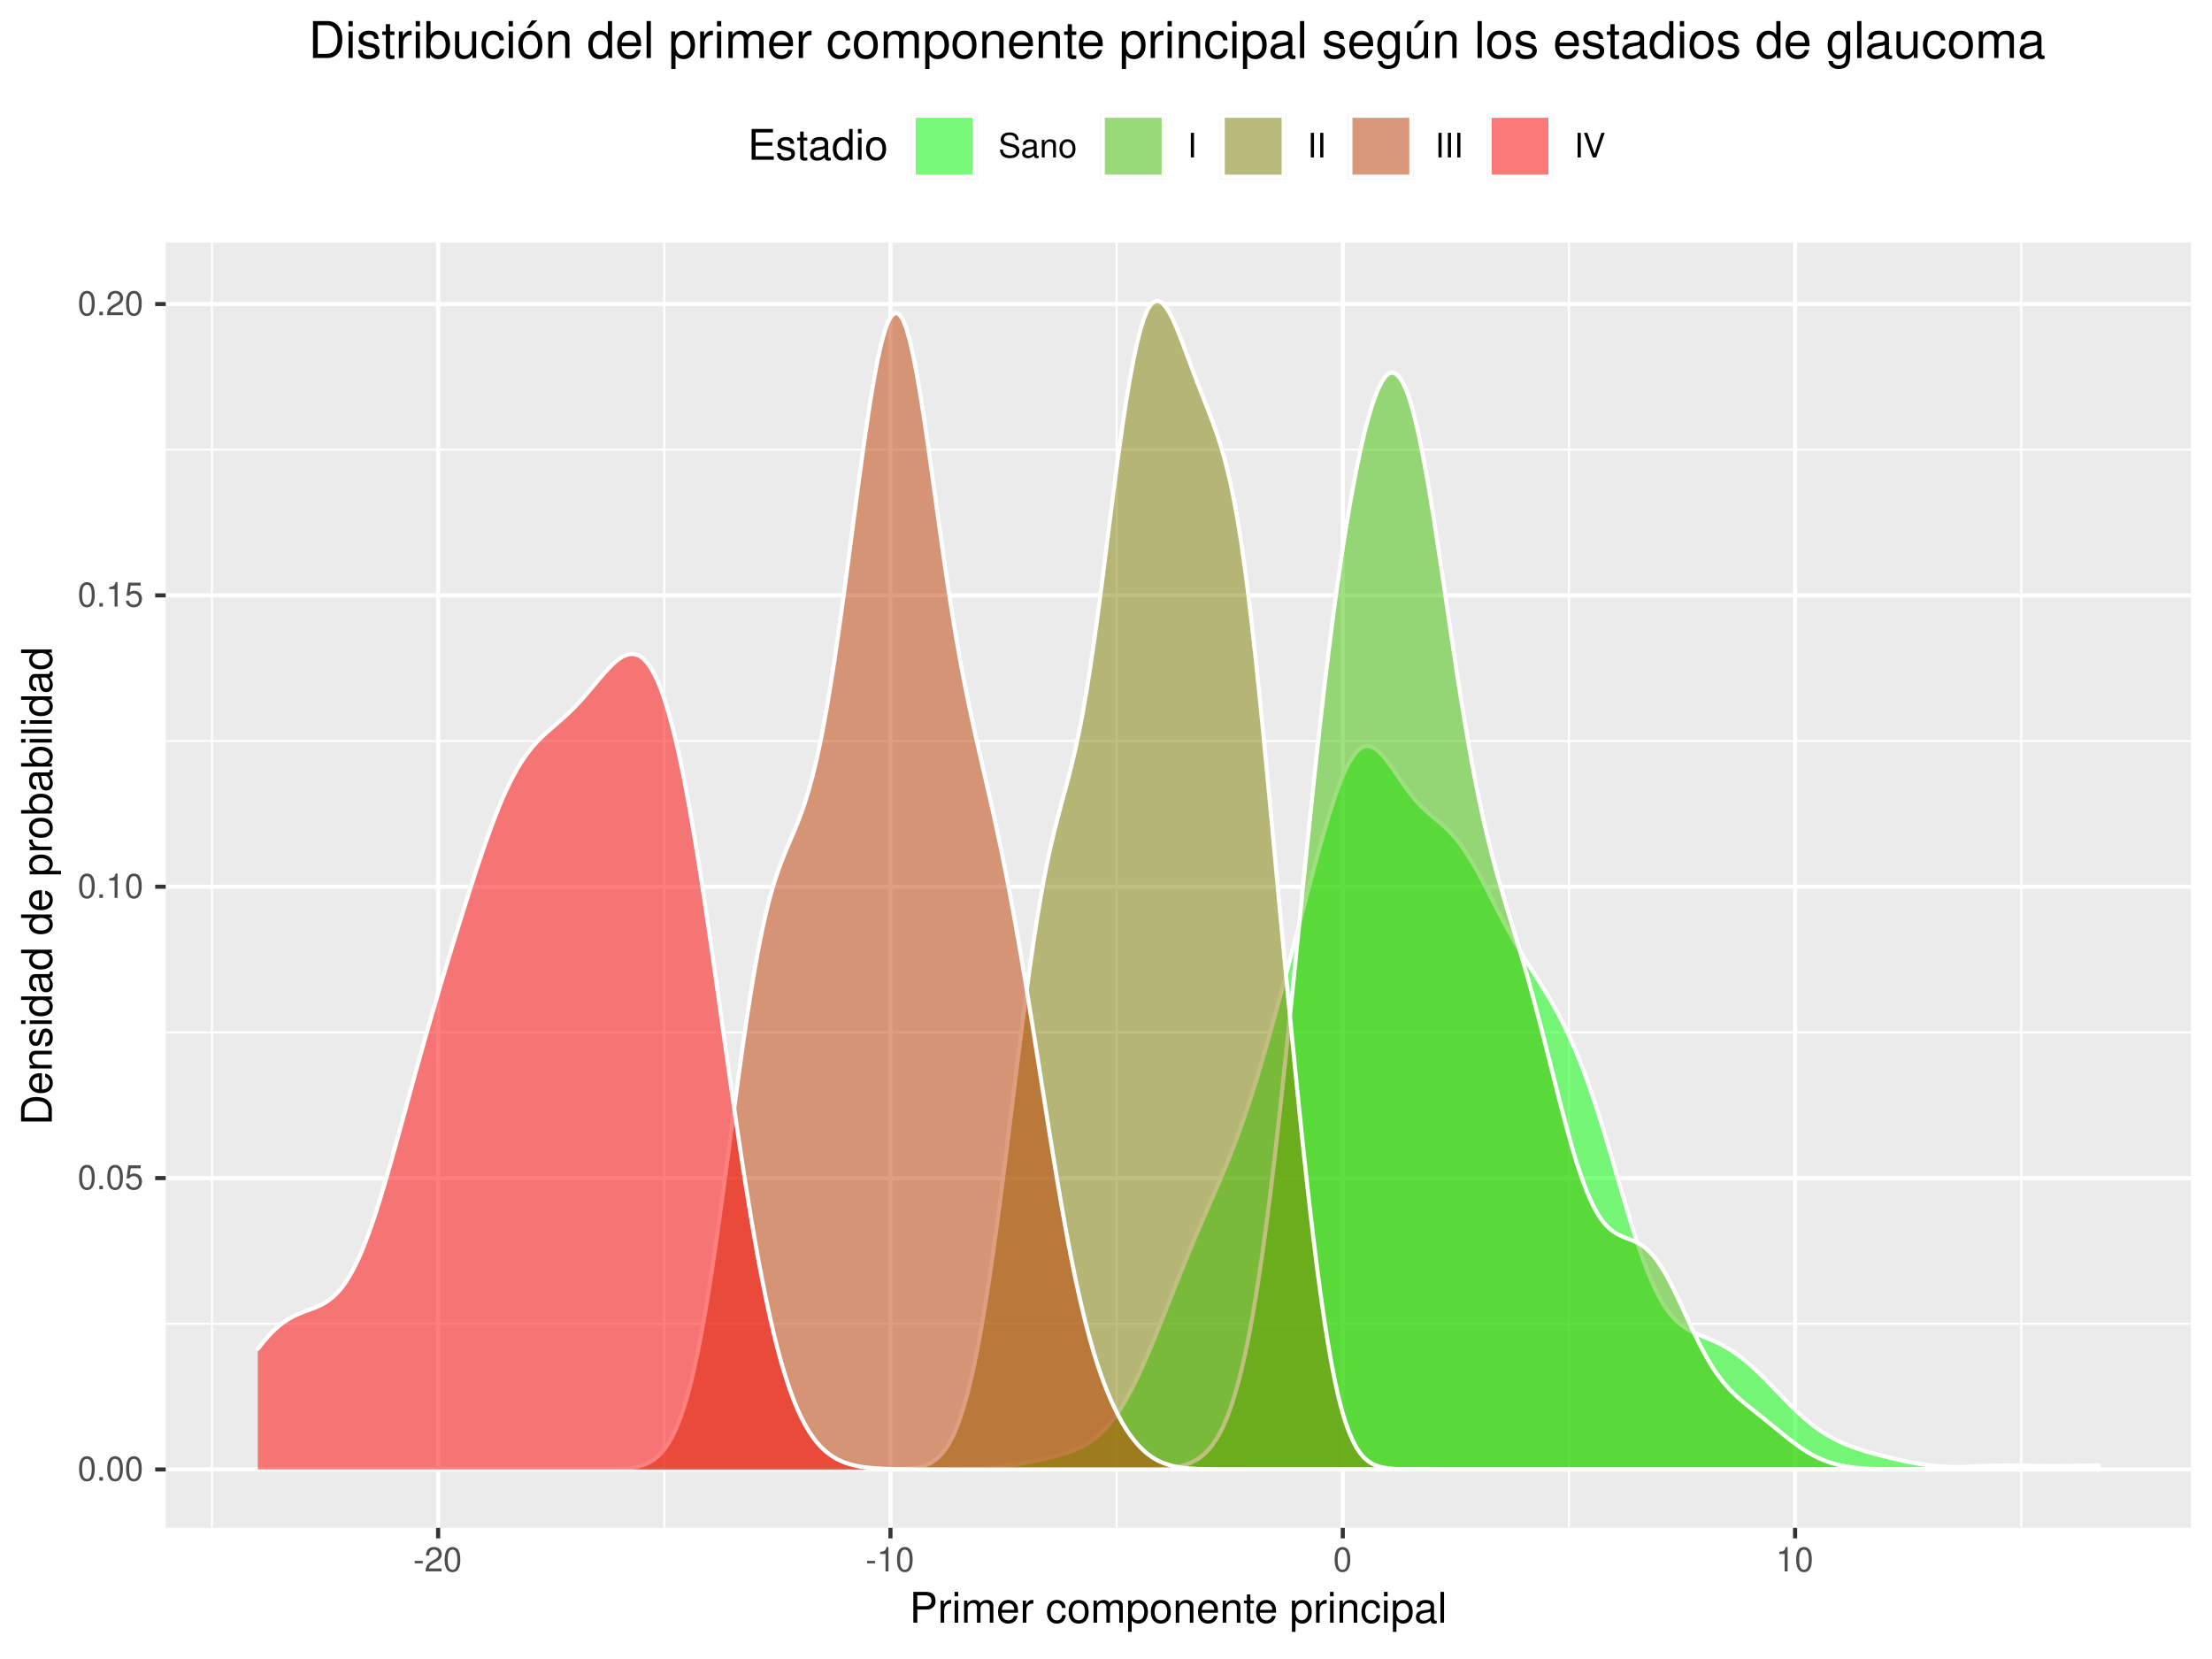 <?xml version="1.0" encoding="UTF-8"?>
<svg xmlns="http://www.w3.org/2000/svg" xmlns:xlink="http://www.w3.org/1999/xlink" width="576pt" height="432pt" viewBox="0 0 576 432" version="1.1">
<defs>
<g>
<symbol overflow="visible" id="glyph0-0">
<path style="stroke:none;" d=""/>
</symbol>
<symbol overflow="visible" id="glyph0-1">
<path style="stroke:none;" d="M 2.422 -6.359 C 1.844 -6.359 1.312 -6.094 0.984 -5.672 C 0.578 -5.109 0.375 -4.25 0.375 -3.078 C 0.375 -0.938 1.078 0.203 2.422 0.203 C 3.734 0.203 4.453 -0.938 4.453 -3.031 C 4.453 -4.25 4.266 -5.078 3.859 -5.672 C 3.531 -6.109 3.016 -6.359 2.422 -6.359 Z M 2.422 -5.672 C 3.25 -5.672 3.672 -4.828 3.672 -3.094 C 3.672 -1.281 3.266 -0.438 2.406 -0.438 C 1.578 -0.438 1.172 -1.312 1.172 -3.062 C 1.172 -4.828 1.578 -5.672 2.422 -5.672 Z M 2.422 -5.672 "/>
</symbol>
<symbol overflow="visible" id="glyph0-2">
<path style="stroke:none;" d="M 1.688 -0.922 L 0.766 -0.922 L 0.766 0 L 1.688 0 Z M 1.688 -0.922 "/>
</symbol>
<symbol overflow="visible" id="glyph0-3">
<path style="stroke:none;" d="M 4.188 -6.234 L 0.969 -6.234 L 0.5 -2.844 L 1.219 -2.844 C 1.578 -3.266 1.875 -3.422 2.359 -3.422 C 3.203 -3.422 3.719 -2.844 3.719 -1.922 C 3.719 -1.031 3.203 -0.484 2.359 -0.484 C 1.688 -0.484 1.266 -0.828 1.078 -1.531 L 0.312 -1.531 C 0.406 -1.016 0.5 -0.781 0.688 -0.547 C 1.031 -0.078 1.672 0.203 2.375 0.203 C 3.641 0.203 4.516 -0.719 4.516 -2.031 C 4.516 -3.266 3.688 -4.109 2.5 -4.109 C 2.062 -4.109 1.703 -4 1.344 -3.734 L 1.594 -5.469 L 4.188 -5.469 Z M 4.188 -6.234 "/>
</symbol>
<symbol overflow="visible" id="glyph0-4">
<path style="stroke:none;" d="M 2.281 -4.531 L 2.281 0 L 3.047 0 L 3.047 -6.359 L 2.547 -6.359 C 2.266 -5.391 2.094 -5.25 0.891 -5.094 L 0.891 -4.531 Z M 2.281 -4.531 "/>
</symbol>
<symbol overflow="visible" id="glyph0-5">
<path style="stroke:none;" d="M 4.453 -0.766 L 1.172 -0.766 C 1.25 -1.297 1.531 -1.625 2.297 -2.094 L 3.172 -2.594 C 4.047 -3.062 4.5 -3.719 4.5 -4.5 C 4.5 -5.031 4.281 -5.531 3.922 -5.875 C 3.547 -6.203 3.094 -6.359 2.5 -6.359 C 1.703 -6.359 1.125 -6.078 0.781 -5.531 C 0.547 -5.203 0.453 -4.797 0.438 -4.156 L 1.219 -4.156 C 1.234 -4.594 1.297 -4.844 1.406 -5.062 C 1.594 -5.438 2 -5.688 2.469 -5.688 C 3.172 -5.688 3.703 -5.172 3.703 -4.484 C 3.703 -3.969 3.406 -3.531 2.859 -3.219 L 2.047 -2.75 C 0.75 -2 0.375 -1.406 0.297 -0.016 L 4.453 -0.016 Z M 4.453 -0.766 "/>
</symbol>
<symbol overflow="visible" id="glyph0-6">
<path style="stroke:none;" d="M 2.5 -2.75 L 0.406 -2.75 L 0.406 -2.109 L 2.5 -2.109 Z M 2.5 -2.75 "/>
</symbol>
<symbol overflow="visible" id="glyph0-7">
<path style="stroke:none;" d="M 5.25 -4.531 C 5.25 -4.969 5.219 -5.094 5.078 -5.391 C 4.719 -6.125 3.969 -6.516 2.891 -6.516 C 1.484 -6.516 0.609 -5.797 0.609 -4.641 C 0.609 -3.859 1.031 -3.359 1.875 -3.141 L 3.469 -2.719 C 4.281 -2.5 4.641 -2.188 4.641 -1.688 C 4.641 -1.344 4.453 -0.984 4.188 -0.797 C 3.938 -0.609 3.531 -0.516 3.016 -0.516 C 2.312 -0.516 1.844 -0.688 1.531 -1.062 C 1.297 -1.344 1.188 -1.641 1.203 -2.047 L 0.422 -2.047 C 0.438 -1.453 0.547 -1.062 0.797 -0.719 C 1.234 -0.109 1.984 0.203 2.953 0.203 C 3.719 0.203 4.344 0.031 4.766 -0.297 C 5.188 -0.641 5.469 -1.203 5.469 -1.766 C 5.469 -2.547 4.969 -3.125 4.094 -3.375 L 2.484 -3.797 C 1.719 -4.016 1.438 -4.25 1.438 -4.75 C 1.438 -5.406 2 -5.828 2.875 -5.828 C 3.891 -5.828 4.453 -5.375 4.469 -4.531 Z M 5.25 -4.531 "/>
</symbol>
<symbol overflow="visible" id="glyph0-8">
<path style="stroke:none;" d="M 4.703 -0.438 C 4.625 -0.406 4.594 -0.406 4.547 -0.406 C 4.297 -0.406 4.156 -0.547 4.156 -0.781 L 4.156 -3.484 C 4.156 -4.297 3.547 -4.734 2.422 -4.734 C 1.734 -4.734 1.203 -4.547 0.891 -4.203 C 0.672 -3.969 0.594 -3.703 0.578 -3.25 L 1.312 -3.25 C 1.375 -3.812 1.703 -4.062 2.391 -4.062 C 3.062 -4.062 3.422 -3.812 3.422 -3.375 L 3.422 -3.188 C 3.406 -2.875 3.25 -2.75 2.656 -2.672 C 1.625 -2.547 1.453 -2.5 1.172 -2.391 C 0.641 -2.156 0.375 -1.766 0.375 -1.156 C 0.375 -0.328 0.953 0.203 1.875 0.203 C 2.469 0.203 2.922 0 3.453 -0.469 C 3.5 0 3.734 0.203 4.203 0.203 C 4.359 0.203 4.453 0.188 4.703 0.125 Z M 3.422 -1.453 C 3.422 -1.203 3.359 -1.062 3.125 -0.859 C 2.828 -0.578 2.469 -0.438 2.047 -0.438 C 1.469 -0.438 1.141 -0.719 1.141 -1.172 C 1.141 -1.656 1.453 -1.906 2.25 -2.016 C 3.031 -2.125 3.172 -2.156 3.422 -2.281 Z M 3.422 -1.453 "/>
</symbol>
<symbol overflow="visible" id="glyph0-9">
<path style="stroke:none;" d="M 0.609 -4.609 L 0.609 0 L 1.359 0 L 1.359 -2.547 C 1.359 -3.484 1.844 -4.094 2.609 -4.094 C 3.188 -4.094 3.547 -3.75 3.547 -3.188 L 3.547 0 L 4.281 0 L 4.281 -3.484 C 4.281 -4.25 3.719 -4.734 2.828 -4.734 C 2.141 -4.734 1.703 -4.484 1.297 -3.828 L 1.297 -4.609 Z M 0.609 -4.609 "/>
</symbol>
<symbol overflow="visible" id="glyph0-10">
<path style="stroke:none;" d="M 2.391 -4.734 C 1.094 -4.734 0.312 -3.812 0.312 -2.266 C 0.312 -0.719 1.094 0.203 2.406 0.203 C 3.703 0.203 4.484 -0.719 4.484 -2.234 C 4.484 -3.828 3.734 -4.734 2.391 -4.734 Z M 2.406 -4.062 C 3.234 -4.062 3.719 -3.391 3.719 -2.25 C 3.719 -1.156 3.203 -0.469 2.406 -0.469 C 1.578 -0.469 1.078 -1.156 1.078 -2.266 C 1.078 -3.391 1.578 -4.062 2.406 -4.062 Z M 2.406 -4.062 "/>
</symbol>
<symbol overflow="visible" id="glyph0-11">
<path style="stroke:none;" d="M 1.703 -6.406 L 0.875 -6.406 L 0.875 0 L 1.703 0 Z M 1.703 -6.406 "/>
</symbol>
<symbol overflow="visible" id="glyph0-12">
<path style="stroke:none;" d="M 3.453 0 L 5.672 -6.406 L 4.797 -6.406 L 3.031 -0.984 L 1.141 -6.406 L 0.266 -6.406 L 2.562 0 Z M 3.453 0 "/>
</symbol>
<symbol overflow="visible" id="glyph1-0">
<path style="stroke:none;" d=""/>
</symbol>
<symbol overflow="visible" id="glyph1-1">
<path style="stroke:none;" d="M 2.031 -3.406 L 4.547 -3.406 C 5.172 -3.406 5.672 -3.594 6.094 -3.969 C 6.578 -4.406 6.781 -4.922 6.781 -5.672 C 6.781 -7.172 5.891 -8.016 4.312 -8.016 L 1 -8.016 L 1 0 L 2.031 0 Z M 2.031 -4.297 L 2.031 -7.109 L 4.156 -7.109 C 5.141 -7.109 5.719 -6.594 5.719 -5.703 C 5.719 -4.828 5.141 -4.297 4.156 -4.297 Z M 2.031 -4.297 "/>
</symbol>
<symbol overflow="visible" id="glyph1-2">
<path style="stroke:none;" d="M 0.766 -5.766 L 0.766 0 L 1.688 0 L 1.688 -2.984 C 1.688 -4.375 2.266 -5 3.531 -4.969 L 3.531 -5.891 C 3.375 -5.922 3.281 -5.922 3.172 -5.922 C 2.578 -5.922 2.141 -5.578 1.609 -4.719 L 1.609 -5.766 Z M 0.766 -5.766 "/>
</symbol>
<symbol overflow="visible" id="glyph1-3">
<path style="stroke:none;" d="M 1.656 -5.766 L 0.734 -5.766 L 0.734 0 L 1.656 0 Z M 1.656 -8.016 L 0.719 -8.016 L 0.719 -6.859 L 1.656 -6.859 Z M 1.656 -8.016 "/>
</symbol>
<symbol overflow="visible" id="glyph1-4">
<path style="stroke:none;" d="M 0.766 -5.766 L 0.766 0 L 1.688 0 L 1.688 -3.625 C 1.688 -4.453 2.297 -5.125 3.047 -5.125 C 3.734 -5.125 4.109 -4.703 4.109 -3.969 L 4.109 0 L 5.031 0 L 5.031 -3.625 C 5.031 -4.453 5.641 -5.125 6.391 -5.125 C 7.062 -5.125 7.453 -4.703 7.453 -3.969 L 7.453 0 L 8.375 0 L 8.375 -4.328 C 8.375 -5.359 7.781 -5.922 6.703 -5.922 C 5.938 -5.922 5.484 -5.703 4.938 -5.047 C 4.594 -5.672 4.141 -5.922 3.391 -5.922 C 2.625 -5.922 2.094 -5.641 1.609 -4.953 L 1.609 -5.766 Z M 0.766 -5.766 "/>
</symbol>
<symbol overflow="visible" id="glyph1-5">
<path style="stroke:none;" d="M 5.641 -2.578 C 5.641 -3.453 5.578 -3.984 5.406 -4.406 C 5.031 -5.359 4.156 -5.922 3.078 -5.922 C 1.469 -5.922 0.438 -4.703 0.438 -2.812 C 0.438 -0.906 1.438 0.25 3.062 0.25 C 4.375 0.25 5.297 -0.5 5.516 -1.75 L 4.594 -1.75 C 4.344 -0.984 3.828 -0.594 3.094 -0.594 C 2.516 -0.594 2.016 -0.859 1.703 -1.344 C 1.484 -1.672 1.406 -2 1.391 -2.578 Z M 1.422 -3.328 C 1.5 -4.391 2.141 -5.078 3.062 -5.078 C 4 -5.078 4.656 -4.359 4.656 -3.328 Z M 1.422 -3.328 "/>
</symbol>
<symbol overflow="visible" id="glyph1-6">
<path style="stroke:none;" d=""/>
</symbol>
<symbol overflow="visible" id="glyph1-7">
<path style="stroke:none;" d="M 5.188 -3.828 C 5.141 -4.391 5.016 -4.75 4.797 -5.078 C 4.406 -5.609 3.703 -5.922 2.906 -5.922 C 1.344 -5.922 0.344 -4.703 0.344 -2.781 C 0.344 -0.922 1.328 0.25 2.891 0.25 C 4.266 0.25 5.141 -0.578 5.25 -1.984 L 4.328 -1.984 C 4.172 -1.062 3.703 -0.594 2.922 -0.594 C 1.906 -0.594 1.297 -1.422 1.297 -2.781 C 1.297 -4.219 1.891 -5.078 2.891 -5.078 C 3.656 -5.078 4.141 -4.625 4.25 -3.828 Z M 5.188 -3.828 "/>
</symbol>
<symbol overflow="visible" id="glyph1-8">
<path style="stroke:none;" d="M 2.984 -5.922 C 1.359 -5.922 0.391 -4.781 0.391 -2.844 C 0.391 -0.891 1.359 0.25 3 0.25 C 4.625 0.25 5.609 -0.906 5.609 -2.797 C 5.609 -4.797 4.656 -5.922 2.984 -5.922 Z M 3 -5.078 C 4.031 -5.078 4.656 -4.234 4.656 -2.812 C 4.656 -1.438 4.016 -0.594 3 -0.594 C 1.984 -0.594 1.359 -1.438 1.359 -2.844 C 1.359 -4.234 1.984 -5.078 3 -5.078 Z M 3 -5.078 "/>
</symbol>
<symbol overflow="visible" id="glyph1-9">
<path style="stroke:none;" d="M 0.594 2.391 L 1.516 2.391 L 1.516 -0.609 C 2 -0.016 2.547 0.25 3.281 0.25 C 4.781 0.25 5.75 -0.953 5.75 -2.781 C 5.75 -4.719 4.812 -5.922 3.281 -5.922 C 2.5 -5.922 1.875 -5.578 1.438 -4.891 L 1.438 -5.766 L 0.594 -5.766 Z M 3.125 -5.078 C 4.141 -5.078 4.797 -4.188 4.797 -2.812 C 4.797 -1.5 4.125 -0.609 3.125 -0.609 C 2.141 -0.609 1.516 -1.484 1.516 -2.844 C 1.516 -4.188 2.141 -5.078 3.125 -5.078 Z M 3.125 -5.078 "/>
</symbol>
<symbol overflow="visible" id="glyph1-10">
<path style="stroke:none;" d="M 0.766 -5.766 L 0.766 0 L 1.688 0 L 1.688 -3.172 C 1.688 -4.359 2.312 -5.125 3.25 -5.125 C 3.984 -5.125 4.438 -4.688 4.438 -4 L 4.438 0 L 5.359 0 L 5.359 -4.359 C 5.359 -5.312 4.641 -5.922 3.531 -5.922 C 2.672 -5.922 2.125 -5.594 1.609 -4.797 L 1.609 -5.766 Z M 0.766 -5.766 "/>
</symbol>
<symbol overflow="visible" id="glyph1-11">
<path style="stroke:none;" d="M 2.797 -5.766 L 1.844 -5.766 L 1.844 -7.344 L 0.938 -7.344 L 0.938 -5.766 L 0.156 -5.766 L 0.156 -5.016 L 0.938 -5.016 L 0.938 -0.656 C 0.938 -0.062 1.328 0.25 2.047 0.25 C 2.281 0.25 2.484 0.234 2.797 0.172 L 2.797 -0.594 C 2.656 -0.562 2.547 -0.547 2.359 -0.547 C 1.953 -0.547 1.844 -0.656 1.844 -1.062 L 1.844 -5.016 L 2.797 -5.016 Z M 2.797 -5.766 "/>
</symbol>
<symbol overflow="visible" id="glyph1-12">
<path style="stroke:none;" d="M 5.891 -0.531 C 5.781 -0.516 5.734 -0.516 5.688 -0.516 C 5.375 -0.516 5.188 -0.688 5.188 -0.969 L 5.188 -4.359 C 5.188 -5.375 4.438 -5.922 3.031 -5.922 C 2.172 -5.922 1.5 -5.688 1.109 -5.266 C 0.844 -4.969 0.734 -4.625 0.719 -4.062 L 1.641 -4.062 C 1.719 -4.766 2.141 -5.078 2.984 -5.078 C 3.828 -5.078 4.281 -4.781 4.281 -4.219 L 4.281 -3.984 C 4.266 -3.594 4.062 -3.438 3.328 -3.344 C 2.031 -3.172 1.828 -3.141 1.469 -2.984 C 0.797 -2.703 0.469 -2.203 0.469 -1.453 C 0.469 -0.406 1.188 0.25 2.359 0.25 C 3.078 0.25 3.656 0 4.312 -0.594 C 4.375 0 4.656 0.25 5.266 0.25 C 5.453 0.25 5.578 0.234 5.891 0.156 Z M 4.281 -1.812 C 4.281 -1.5 4.188 -1.312 3.922 -1.062 C 3.547 -0.719 3.094 -0.547 2.547 -0.547 C 1.844 -0.547 1.422 -0.891 1.422 -1.469 C 1.422 -2.078 1.812 -2.391 2.812 -2.531 C 3.781 -2.656 3.969 -2.703 4.281 -2.844 Z M 4.281 -1.812 "/>
</symbol>
<symbol overflow="visible" id="glyph1-13">
<path style="stroke:none;" d="M 1.672 -8.016 L 0.75 -8.016 L 0.75 0 L 1.672 0 Z M 1.672 -8.016 "/>
</symbol>
<symbol overflow="visible" id="glyph1-14">
<path style="stroke:none;" d="M 2.016 -3.656 L 6.375 -3.656 L 6.375 -4.547 L 2.016 -4.547 L 2.016 -7.109 L 6.547 -7.109 L 6.547 -8.016 L 0.984 -8.016 L 0.984 0 L 6.75 0 L 6.75 -0.906 L 2.016 -0.906 Z M 2.016 -3.656 "/>
</symbol>
<symbol overflow="visible" id="glyph1-15">
<path style="stroke:none;" d="M 4.812 -4.156 C 4.812 -5.297 4.062 -5.922 2.734 -5.922 C 1.391 -5.922 0.516 -5.234 0.516 -4.172 C 0.516 -3.266 0.984 -2.844 2.344 -2.516 L 3.203 -2.297 C 3.844 -2.141 4.094 -1.906 4.094 -1.5 C 4.094 -0.953 3.547 -0.594 2.75 -0.594 C 2.25 -0.594 1.844 -0.734 1.609 -0.984 C 1.469 -1.141 1.391 -1.312 1.344 -1.719 L 0.375 -1.719 C 0.422 -0.391 1.172 0.25 2.672 0.25 C 4.125 0.25 5.047 -0.469 5.047 -1.578 C 5.047 -2.438 4.562 -2.906 3.422 -3.172 L 2.547 -3.391 C 1.797 -3.562 1.469 -3.812 1.469 -4.219 C 1.469 -4.75 1.953 -5.078 2.688 -5.078 C 3.438 -5.078 3.828 -4.766 3.844 -4.156 Z M 4.812 -4.156 "/>
</symbol>
<symbol overflow="visible" id="glyph1-16">
<path style="stroke:none;" d="M 5.438 -8.016 L 4.531 -8.016 L 4.531 -5.031 C 4.141 -5.625 3.531 -5.922 2.766 -5.922 C 1.266 -5.922 0.281 -4.734 0.281 -2.891 C 0.281 -0.953 1.234 0.25 2.797 0.25 C 3.594 0.25 4.141 -0.047 4.625 -0.766 L 4.625 0 L 5.438 0 Z M 2.922 -5.078 C 3.906 -5.078 4.531 -4.203 4.531 -2.812 C 4.531 -1.484 3.891 -0.609 2.922 -0.609 C 1.906 -0.609 1.25 -1.5 1.25 -2.844 C 1.25 -4.188 1.906 -5.078 2.922 -5.078 Z M 2.922 -5.078 "/>
</symbol>
<symbol overflow="visible" id="glyph2-0">
<path style="stroke:none;" d=""/>
</symbol>
<symbol overflow="visible" id="glyph2-1">
<path style="stroke:none;" d="M 0 -0.984 L 0 -4.062 C 0 -6.094 -1.516 -7.344 -4.016 -7.344 C -6.5 -7.344 -8.016 -6.109 -8.016 -4.062 L -8.016 -0.984 Z M -0.906 -2 L -7.109 -2 L -7.109 -3.891 C -7.109 -5.484 -6.047 -6.312 -4 -6.312 C -1.969 -6.312 -0.906 -5.484 -0.906 -3.891 Z M -0.906 -2 "/>
</symbol>
<symbol overflow="visible" id="glyph2-2">
<path style="stroke:none;" d="M -2.578 -5.641 C -3.453 -5.641 -3.984 -5.578 -4.406 -5.406 C -5.359 -5.031 -5.922 -4.156 -5.922 -3.078 C -5.922 -1.469 -4.703 -0.438 -2.812 -0.438 C -0.906 -0.438 0.25 -1.438 0.25 -3.062 C 0.25 -4.375 -0.5 -5.297 -1.75 -5.516 L -1.75 -4.594 C -0.984 -4.344 -0.594 -3.828 -0.594 -3.094 C -0.594 -2.516 -0.859 -2.016 -1.344 -1.703 C -1.672 -1.484 -2 -1.406 -2.578 -1.391 Z M -3.328 -1.422 C -4.391 -1.5 -5.078 -2.141 -5.078 -3.062 C -5.078 -4 -4.359 -4.656 -3.328 -4.656 Z M -3.328 -1.422 "/>
</symbol>
<symbol overflow="visible" id="glyph2-3">
<path style="stroke:none;" d="M -5.766 -0.766 L 0 -0.766 L 0 -1.688 L -3.172 -1.688 C -4.359 -1.688 -5.125 -2.312 -5.125 -3.25 C -5.125 -3.984 -4.688 -4.438 -4 -4.438 L 0 -4.438 L 0 -5.359 L -4.359 -5.359 C -5.312 -5.359 -5.922 -4.641 -5.922 -3.531 C -5.922 -2.672 -5.594 -2.125 -4.797 -1.609 L -5.766 -1.609 Z M -5.766 -0.766 "/>
</symbol>
<symbol overflow="visible" id="glyph2-4">
<path style="stroke:none;" d="M -4.156 -4.812 C -5.297 -4.812 -5.922 -4.062 -5.922 -2.734 C -5.922 -1.391 -5.234 -0.516 -4.172 -0.516 C -3.266 -0.516 -2.844 -0.984 -2.516 -2.344 L -2.297 -3.203 C -2.141 -3.844 -1.906 -4.094 -1.5 -4.094 C -0.953 -4.094 -0.594 -3.547 -0.594 -2.75 C -0.594 -2.25 -0.734 -1.844 -0.984 -1.609 C -1.141 -1.469 -1.312 -1.391 -1.719 -1.344 L -1.719 -0.375 C -0.391 -0.422 0.25 -1.172 0.25 -2.672 C 0.25 -4.125 -0.469 -5.047 -1.578 -5.047 C -2.438 -5.047 -2.906 -4.562 -3.172 -3.422 L -3.391 -2.547 C -3.562 -1.797 -3.812 -1.469 -4.219 -1.469 C -4.75 -1.469 -5.078 -1.953 -5.078 -2.688 C -5.078 -3.438 -4.766 -3.828 -4.156 -3.844 Z M -4.156 -4.812 "/>
</symbol>
<symbol overflow="visible" id="glyph2-5">
<path style="stroke:none;" d="M -5.766 -1.656 L -5.766 -0.734 L 0 -0.734 L 0 -1.656 Z M -8.016 -1.656 L -8.016 -0.719 L -6.859 -0.719 L -6.859 -1.656 Z M -8.016 -1.656 "/>
</symbol>
<symbol overflow="visible" id="glyph2-6">
<path style="stroke:none;" d="M -8.016 -5.438 L -8.016 -4.531 L -5.031 -4.531 C -5.625 -4.141 -5.922 -3.531 -5.922 -2.766 C -5.922 -1.266 -4.734 -0.281 -2.891 -0.281 C -0.953 -0.281 0.25 -1.234 0.25 -2.797 C 0.25 -3.594 -0.047 -4.141 -0.766 -4.625 L 0 -4.625 L 0 -5.438 Z M -5.078 -2.922 C -5.078 -3.906 -4.203 -4.531 -2.812 -4.531 C -1.484 -4.531 -0.609 -3.891 -0.609 -2.922 C -0.609 -1.906 -1.5 -1.25 -2.844 -1.25 C -4.188 -1.25 -5.078 -1.906 -5.078 -2.922 Z M -5.078 -2.922 "/>
</symbol>
<symbol overflow="visible" id="glyph2-7">
<path style="stroke:none;" d="M -0.531 -5.891 C -0.516 -5.781 -0.516 -5.734 -0.516 -5.688 C -0.516 -5.375 -0.688 -5.188 -0.969 -5.188 L -4.359 -5.188 C -5.375 -5.188 -5.922 -4.438 -5.922 -3.031 C -5.922 -2.172 -5.688 -1.5 -5.266 -1.109 C -4.969 -0.844 -4.625 -0.734 -4.062 -0.719 L -4.062 -1.641 C -4.766 -1.719 -5.078 -2.141 -5.078 -2.984 C -5.078 -3.828 -4.781 -4.281 -4.219 -4.281 L -3.984 -4.281 C -3.594 -4.266 -3.438 -4.062 -3.344 -3.328 C -3.172 -2.031 -3.141 -1.828 -2.984 -1.469 C -2.703 -0.797 -2.203 -0.469 -1.453 -0.469 C -0.406 -0.469 0.25 -1.188 0.25 -2.359 C 0.25 -3.078 0 -3.656 -0.594 -4.312 C 0 -4.375 0.25 -4.656 0.25 -5.266 C 0.25 -5.453 0.234 -5.578 0.156 -5.891 Z M -1.812 -4.281 C -1.5 -4.281 -1.312 -4.188 -1.062 -3.922 C -0.719 -3.547 -0.547 -3.094 -0.547 -2.547 C -0.547 -1.844 -0.891 -1.422 -1.469 -1.422 C -2.078 -1.422 -2.391 -1.812 -2.531 -2.812 C -2.656 -3.781 -2.703 -3.969 -2.844 -4.281 Z M -1.812 -4.281 "/>
</symbol>
<symbol overflow="visible" id="glyph2-8">
<path style="stroke:none;" d=""/>
</symbol>
<symbol overflow="visible" id="glyph2-9">
<path style="stroke:none;" d="M 2.391 -0.594 L 2.391 -1.516 L -0.609 -1.516 C -0.016 -2 0.25 -2.547 0.25 -3.281 C 0.25 -4.781 -0.953 -5.75 -2.781 -5.75 C -4.719 -5.75 -5.922 -4.812 -5.922 -3.281 C -5.922 -2.5 -5.578 -1.875 -4.891 -1.438 L -5.766 -1.438 L -5.766 -0.594 Z M -5.078 -3.125 C -5.078 -4.141 -4.188 -4.797 -2.812 -4.797 C -1.5 -4.797 -0.609 -4.125 -0.609 -3.125 C -0.609 -2.141 -1.484 -1.516 -2.844 -1.516 C -4.188 -1.516 -5.078 -2.141 -5.078 -3.125 Z M -5.078 -3.125 "/>
</symbol>
<symbol overflow="visible" id="glyph2-10">
<path style="stroke:none;" d="M -5.766 -0.766 L 0 -0.766 L 0 -1.688 L -2.984 -1.688 C -4.375 -1.688 -5 -2.266 -4.969 -3.531 L -5.891 -3.531 C -5.922 -3.375 -5.922 -3.281 -5.922 -3.172 C -5.922 -2.578 -5.578 -2.141 -4.719 -1.609 L -5.766 -1.609 Z M -5.766 -0.766 "/>
</symbol>
<symbol overflow="visible" id="glyph2-11">
<path style="stroke:none;" d="M -5.922 -2.984 C -5.922 -1.359 -4.781 -0.391 -2.844 -0.391 C -0.891 -0.391 0.25 -1.359 0.25 -3 C 0.25 -4.625 -0.906 -5.609 -2.797 -5.609 C -4.797 -5.609 -5.922 -4.656 -5.922 -2.984 Z M -5.078 -3 C -5.078 -4.031 -4.234 -4.656 -2.812 -4.656 C -1.438 -4.656 -0.594 -4.016 -0.594 -3 C -0.594 -1.984 -1.438 -1.359 -2.844 -1.359 C -4.234 -1.359 -5.078 -1.984 -5.078 -3 Z M -5.078 -3 "/>
</symbol>
<symbol overflow="visible" id="glyph2-12">
<path style="stroke:none;" d="M -8.016 -0.594 L 0 -0.594 L 0 -1.422 L -0.734 -1.422 C -0.062 -1.859 0.25 -2.438 0.25 -3.25 C 0.25 -4.766 -0.984 -5.75 -2.906 -5.75 C -4.781 -5.75 -5.922 -4.812 -5.922 -3.281 C -5.922 -2.5 -5.625 -1.938 -4.984 -1.5 L -8.016 -1.5 Z M -5.078 -3.109 C -5.078 -4.141 -4.188 -4.797 -2.812 -4.797 C -1.5 -4.797 -0.609 -4.109 -0.609 -3.109 C -0.609 -2.141 -1.484 -1.5 -2.844 -1.5 C -4.188 -1.5 -5.078 -2.141 -5.078 -3.109 Z M -5.078 -3.109 "/>
</symbol>
<symbol overflow="visible" id="glyph2-13">
<path style="stroke:none;" d="M -8.016 -1.672 L -8.016 -0.75 L 0 -0.75 L 0 -1.672 Z M -8.016 -1.672 "/>
</symbol>
<symbol overflow="visible" id="glyph3-0">
<path style="stroke:none;" d=""/>
</symbol>
<symbol overflow="visible" id="glyph3-1">
<path style="stroke:none;" d="M 1.172 0 L 4.891 0 C 7.312 0 8.812 -1.828 8.812 -4.812 C 8.812 -7.797 7.328 -9.625 4.891 -9.625 L 1.172 -9.625 Z M 2.406 -1.078 L 2.406 -8.547 L 4.672 -8.547 C 6.578 -8.547 7.578 -7.266 7.578 -4.812 C 7.578 -2.359 6.578 -1.078 4.672 -1.078 Z M 2.406 -1.078 "/>
</symbol>
<symbol overflow="visible" id="glyph3-2">
<path style="stroke:none;" d="M 1.984 -6.922 L 0.891 -6.922 L 0.891 0 L 1.984 0 Z M 1.984 -9.625 L 0.875 -9.625 L 0.875 -8.234 L 1.984 -8.234 Z M 1.984 -9.625 "/>
</symbol>
<symbol overflow="visible" id="glyph3-3">
<path style="stroke:none;" d="M 5.781 -4.984 C 5.766 -6.344 4.875 -7.109 3.281 -7.109 C 1.656 -7.109 0.625 -6.281 0.625 -5 C 0.625 -3.922 1.172 -3.406 2.812 -3.016 L 3.844 -2.766 C 4.609 -2.578 4.906 -2.297 4.906 -1.812 C 4.906 -1.156 4.266 -0.719 3.297 -0.719 C 2.703 -0.719 2.203 -0.891 1.922 -1.172 C 1.75 -1.375 1.672 -1.578 1.609 -2.062 L 0.453 -2.062 C 0.5 -0.469 1.406 0.297 3.203 0.297 C 4.953 0.297 6.062 -0.547 6.062 -1.891 C 6.062 -2.922 5.484 -3.484 4.109 -3.812 L 3.047 -4.062 C 2.156 -4.281 1.766 -4.562 1.766 -5.062 C 1.766 -5.703 2.344 -6.094 3.234 -6.094 C 4.125 -6.094 4.594 -5.719 4.625 -4.984 Z M 5.781 -4.984 "/>
</symbol>
<symbol overflow="visible" id="glyph3-4">
<path style="stroke:none;" d="M 3.359 -6.922 L 2.219 -6.922 L 2.219 -8.812 L 1.125 -8.812 L 1.125 -6.922 L 0.188 -6.922 L 0.188 -6.016 L 1.125 -6.016 L 1.125 -0.797 C 1.125 -0.078 1.594 0.297 2.453 0.297 C 2.75 0.297 2.984 0.281 3.359 0.219 L 3.359 -0.719 C 3.188 -0.672 3.047 -0.656 2.828 -0.656 C 2.344 -0.656 2.219 -0.797 2.219 -1.281 L 2.219 -6.016 L 3.359 -6.016 Z M 3.359 -6.922 "/>
</symbol>
<symbol overflow="visible" id="glyph3-5">
<path style="stroke:none;" d="M 0.906 -6.922 L 0.906 0 L 2.016 0 L 2.016 -3.594 C 2.031 -5.25 2.719 -6 4.234 -5.953 L 4.234 -7.078 C 4.047 -7.109 3.953 -7.109 3.812 -7.109 C 3.109 -7.109 2.562 -6.688 1.922 -5.672 L 1.922 -6.922 Z M 0.906 -6.922 "/>
</symbol>
<symbol overflow="visible" id="glyph3-6">
<path style="stroke:none;" d="M 0.719 -9.625 L 0.719 0 L 1.703 0 L 1.703 -0.891 C 2.234 -0.078 2.938 0.297 3.891 0.297 C 5.719 0.297 6.906 -1.188 6.906 -3.484 C 6.906 -5.734 5.781 -7.109 3.953 -7.109 C 3 -7.109 2.328 -6.766 1.812 -5.984 L 1.812 -9.625 Z M 3.734 -6.094 C 4.969 -6.094 5.75 -5.016 5.75 -3.359 C 5.75 -1.797 4.938 -0.719 3.734 -0.719 C 2.562 -0.719 1.812 -1.781 1.812 -3.406 C 1.812 -5.031 2.562 -6.094 3.734 -6.094 Z M 3.734 -6.094 "/>
</symbol>
<symbol overflow="visible" id="glyph3-7">
<path style="stroke:none;" d="M 6.359 0 L 6.359 -6.922 L 5.266 -6.922 L 5.266 -3 C 5.266 -1.578 4.531 -0.656 3.375 -0.656 C 2.516 -0.656 1.953 -1.188 1.953 -2.016 L 1.953 -6.922 L 0.859 -6.922 L 0.859 -1.578 C 0.859 -0.438 1.719 0.297 3.062 0.297 C 4.078 0.297 4.734 -0.047 5.375 -0.969 L 5.375 0 Z M 6.359 0 "/>
</symbol>
<symbol overflow="visible" id="glyph3-8">
<path style="stroke:none;" d="M 6.219 -4.594 C 6.172 -5.266 6.016 -5.703 5.75 -6.094 C 5.281 -6.734 4.453 -7.109 3.484 -7.109 C 1.609 -7.109 0.406 -5.641 0.406 -3.344 C 0.406 -1.109 1.594 0.297 3.469 0.297 C 5.125 0.297 6.172 -0.688 6.297 -2.375 L 5.188 -2.375 C 5 -1.266 4.438 -0.719 3.5 -0.719 C 2.281 -0.719 1.562 -1.703 1.562 -3.344 C 1.562 -5.062 2.266 -6.094 3.469 -6.094 C 4.391 -6.094 4.984 -5.562 5.109 -4.594 Z M 6.219 -4.594 "/>
</symbol>
<symbol overflow="visible" id="glyph3-9">
<path style="stroke:none;" d="M 3.594 -7.109 C 1.641 -7.109 0.469 -5.734 0.469 -3.406 C 0.469 -1.062 1.641 0.297 3.609 0.297 C 5.562 0.297 6.734 -1.078 6.734 -3.359 C 6.734 -5.75 5.594 -7.109 3.594 -7.109 Z M 3.609 -6.094 C 4.844 -6.094 5.578 -5.078 5.578 -3.359 C 5.578 -1.734 4.812 -0.719 3.609 -0.719 C 2.375 -0.719 1.625 -1.734 1.625 -3.406 C 1.625 -5.078 2.375 -6.094 3.609 -6.094 Z M 3.938 -9.766 L 2.672 -7.812 L 3.453 -7.812 L 5.422 -9.766 Z M 3.938 -9.766 "/>
</symbol>
<symbol overflow="visible" id="glyph3-10">
<path style="stroke:none;" d="M 0.922 -6.922 L 0.922 0 L 2.031 0 L 2.031 -3.812 C 2.031 -5.234 2.766 -6.156 3.906 -6.156 C 4.781 -6.156 5.328 -5.625 5.328 -4.797 L 5.328 0 L 6.438 0 L 6.438 -5.234 C 6.438 -6.375 5.578 -7.109 4.234 -7.109 C 3.203 -7.109 2.547 -6.719 1.938 -5.75 L 1.938 -6.922 Z M 0.922 -6.922 "/>
</symbol>
<symbol overflow="visible" id="glyph3-11">
<path style="stroke:none;" d=""/>
</symbol>
<symbol overflow="visible" id="glyph3-12">
<path style="stroke:none;" d="M 6.531 -9.625 L 5.438 -9.625 L 5.438 -6.047 C 4.984 -6.75 4.234 -7.109 3.312 -7.109 C 1.516 -7.109 0.344 -5.672 0.344 -3.469 C 0.344 -1.141 1.484 0.297 3.359 0.297 C 4.297 0.297 4.969 -0.047 5.562 -0.906 L 5.562 0 L 6.531 0 Z M 3.5 -6.094 C 4.688 -6.094 5.438 -5.047 5.438 -3.375 C 5.438 -1.781 4.672 -0.719 3.516 -0.719 C 2.297 -0.719 1.484 -1.797 1.484 -3.406 C 1.484 -5.016 2.297 -6.094 3.5 -6.094 Z M 3.5 -6.094 "/>
</symbol>
<symbol overflow="visible" id="glyph3-13">
<path style="stroke:none;" d="M 6.766 -3.094 C 6.766 -4.141 6.688 -4.781 6.5 -5.297 C 6.047 -6.438 4.984 -7.109 3.703 -7.109 C 1.766 -7.109 0.531 -5.656 0.531 -3.359 C 0.531 -1.078 1.719 0.297 3.672 0.297 C 5.25 0.297 6.344 -0.594 6.625 -2.094 L 5.516 -2.094 C 5.219 -1.188 4.594 -0.719 3.703 -0.719 C 3.016 -0.719 2.422 -1.031 2.047 -1.609 C 1.781 -2 1.688 -2.406 1.672 -3.094 Z M 1.703 -3.984 C 1.797 -5.266 2.578 -6.094 3.688 -6.094 C 4.812 -6.094 5.578 -5.234 5.578 -3.984 Z M 1.703 -3.984 "/>
</symbol>
<symbol overflow="visible" id="glyph3-14">
<path style="stroke:none;" d="M 2 -9.625 L 0.891 -9.625 L 0.891 0 L 2 0 Z M 2 -9.625 "/>
</symbol>
<symbol overflow="visible" id="glyph3-15">
<path style="stroke:none;" d="M 0.719 2.875 L 1.828 2.875 L 1.828 -0.719 C 2.406 -0.016 3.047 0.297 3.953 0.297 C 5.75 0.297 6.906 -1.141 6.906 -3.344 C 6.906 -5.672 5.766 -7.109 3.938 -7.109 C 3 -7.109 2.25 -6.688 1.734 -5.875 L 1.734 -6.922 L 0.719 -6.922 Z M 3.75 -6.094 C 4.969 -6.094 5.75 -5.016 5.75 -3.359 C 5.75 -1.797 4.953 -0.719 3.75 -0.719 C 2.578 -0.719 1.828 -1.781 1.828 -3.406 C 1.828 -5.031 2.578 -6.094 3.75 -6.094 Z M 3.75 -6.094 "/>
</symbol>
<symbol overflow="visible" id="glyph3-16">
<path style="stroke:none;" d="M 0.922 -6.922 L 0.922 0 L 2.031 0 L 2.031 -4.344 C 2.031 -5.344 2.766 -6.156 3.656 -6.156 C 4.469 -6.156 4.938 -5.656 4.938 -4.766 L 4.938 0 L 6.047 0 L 6.047 -4.344 C 6.047 -5.344 6.766 -6.156 7.672 -6.156 C 8.469 -6.156 8.953 -5.641 8.953 -4.766 L 8.953 0 L 10.062 0 L 10.062 -5.188 C 10.062 -6.438 9.344 -7.109 8.047 -7.109 C 7.125 -7.109 6.578 -6.844 5.922 -6.062 C 5.516 -6.797 4.969 -7.109 4.062 -7.109 C 3.141 -7.109 2.516 -6.766 1.938 -5.938 L 1.938 -6.922 Z M 0.922 -6.922 "/>
</symbol>
<symbol overflow="visible" id="glyph3-17">
<path style="stroke:none;" d="M 3.594 -7.109 C 1.641 -7.109 0.469 -5.734 0.469 -3.406 C 0.469 -1.062 1.641 0.297 3.609 0.297 C 5.562 0.297 6.734 -1.078 6.734 -3.359 C 6.734 -5.75 5.594 -7.109 3.594 -7.109 Z M 3.609 -6.094 C 4.844 -6.094 5.578 -5.078 5.578 -3.359 C 5.578 -1.734 4.812 -0.719 3.609 -0.719 C 2.375 -0.719 1.625 -1.734 1.625 -3.406 C 1.625 -5.078 2.375 -6.094 3.609 -6.094 Z M 3.609 -6.094 "/>
</symbol>
<symbol overflow="visible" id="glyph3-18">
<path style="stroke:none;" d="M 7.062 -0.641 C 6.938 -0.625 6.891 -0.625 6.828 -0.625 C 6.438 -0.625 6.234 -0.812 6.234 -1.156 L 6.234 -5.234 C 6.234 -6.453 5.328 -7.109 3.625 -7.109 C 2.609 -7.109 1.812 -6.828 1.328 -6.312 C 1.016 -5.953 0.891 -5.562 0.859 -4.875 L 1.969 -4.875 C 2.062 -5.719 2.562 -6.094 3.594 -6.094 C 4.594 -6.094 5.141 -5.734 5.141 -5.062 L 5.141 -4.781 C 5.125 -4.297 4.891 -4.125 3.984 -4.016 C 2.422 -3.812 2.188 -3.766 1.766 -3.594 C 0.969 -3.25 0.547 -2.641 0.547 -1.75 C 0.547 -0.484 1.422 0.297 2.828 0.297 C 3.703 0.297 4.391 0 5.172 -0.719 C 5.25 0 5.594 0.297 6.312 0.297 C 6.547 0.297 6.688 0.281 7.062 0.188 Z M 5.141 -2.172 C 5.141 -1.812 5.031 -1.578 4.703 -1.281 C 4.25 -0.875 3.703 -0.656 3.062 -0.656 C 2.203 -0.656 1.703 -1.062 1.703 -1.766 C 1.703 -2.5 2.172 -2.859 3.359 -3.031 C 4.547 -3.188 4.766 -3.25 5.141 -3.422 Z M 5.141 -2.172 "/>
</symbol>
<symbol overflow="visible" id="glyph3-19">
<path style="stroke:none;" d="M 5.328 -6.922 L 5.328 -5.922 C 4.781 -6.75 4.172 -7.109 3.297 -7.109 C 1.625 -7.109 0.469 -5.562 0.469 -3.344 C 0.469 -2.172 0.734 -1.328 1.328 -0.641 C 1.844 -0.031 2.516 0.297 3.219 0.297 C 4.047 0.297 4.641 -0.062 5.234 -0.938 L 5.234 -0.578 C 5.234 1.266 4.719 1.953 3.344 1.953 C 2.406 1.953 1.922 1.578 1.812 0.797 L 0.688 0.797 C 0.797 2.078 1.812 2.875 3.312 2.875 C 4.328 2.875 5.172 2.547 5.625 2 C 6.156 1.344 6.344 0.484 6.344 -1.141 L 6.344 -6.922 Z M 3.406 -6.094 C 4.562 -6.094 5.234 -5.125 5.234 -3.359 C 5.234 -1.688 4.562 -0.719 3.406 -0.719 C 2.266 -0.719 1.609 -1.703 1.609 -3.406 C 1.609 -5.094 2.266 -6.094 3.406 -6.094 Z M 3.406 -6.094 "/>
</symbol>
<symbol overflow="visible" id="glyph3-20">
<path style="stroke:none;" d="M 6.359 0 L 6.359 -6.922 L 5.266 -6.922 L 5.266 -3 C 5.266 -1.578 4.531 -0.656 3.375 -0.656 C 2.516 -0.656 1.953 -1.188 1.953 -2.016 L 1.953 -6.922 L 0.859 -6.922 L 0.859 -1.578 C 0.859 -0.438 1.719 0.297 3.062 0.297 C 4.078 0.297 4.734 -0.047 5.375 -0.969 L 5.375 0 Z M 3.906 -9.766 L 2.641 -7.812 L 3.438 -7.812 L 5.406 -9.766 Z M 3.906 -9.766 "/>
</symbol>
</g>
<clipPath id="clip1">
  <path d="M 43.152 63.156 L 570.523 63.156 L 570.523 397.848 L 43.152 397.848 Z M 43.152 63.156 "/>
</clipPath>
<clipPath id="clip2">
  <path d="M 43.152 344 L 570.523 344 L 570.523 345 L 43.152 345 Z M 43.152 344 "/>
</clipPath>
<clipPath id="clip3">
  <path d="M 43.152 268 L 570.523 268 L 570.523 270 L 43.152 270 Z M 43.152 268 "/>
</clipPath>
<clipPath id="clip4">
  <path d="M 43.152 192 L 570.523 192 L 570.523 194 L 43.152 194 Z M 43.152 192 "/>
</clipPath>
<clipPath id="clip5">
  <path d="M 43.152 116 L 570.523 116 L 570.523 118 L 43.152 118 Z M 43.152 116 "/>
</clipPath>
<clipPath id="clip6">
  <path d="M 54 63.156 L 56 63.156 L 56 397.848 L 54 397.848 Z M 54 63.156 "/>
</clipPath>
<clipPath id="clip7">
  <path d="M 172 63.156 L 174 63.156 L 174 397.848 L 172 397.848 Z M 172 63.156 "/>
</clipPath>
<clipPath id="clip8">
  <path d="M 290 63.156 L 292 63.156 L 292 397.848 L 290 397.848 Z M 290 63.156 "/>
</clipPath>
<clipPath id="clip9">
  <path d="M 408 63.156 L 409 63.156 L 409 397.848 L 408 397.848 Z M 408 63.156 "/>
</clipPath>
<clipPath id="clip10">
  <path d="M 526 63.156 L 527 63.156 L 527 397.848 L 526 397.848 Z M 526 63.156 "/>
</clipPath>
<clipPath id="clip11">
  <path d="M 43.152 382 L 570.523 382 L 570.523 384 L 43.152 384 Z M 43.152 382 "/>
</clipPath>
<clipPath id="clip12">
  <path d="M 43.152 306 L 570.523 306 L 570.523 308 L 43.152 308 Z M 43.152 306 "/>
</clipPath>
<clipPath id="clip13">
  <path d="M 43.152 230 L 570.523 230 L 570.523 232 L 43.152 232 Z M 43.152 230 "/>
</clipPath>
<clipPath id="clip14">
  <path d="M 43.152 154 L 570.523 154 L 570.523 156 L 43.152 156 Z M 43.152 154 "/>
</clipPath>
<clipPath id="clip15">
  <path d="M 43.152 78 L 570.523 78 L 570.523 80 L 43.152 80 Z M 43.152 78 "/>
</clipPath>
<clipPath id="clip16">
  <path d="M 113 63.156 L 115 63.156 L 115 397.848 L 113 397.848 Z M 113 63.156 "/>
</clipPath>
<clipPath id="clip17">
  <path d="M 231 63.156 L 233 63.156 L 233 397.848 L 231 397.848 Z M 231 63.156 "/>
</clipPath>
<clipPath id="clip18">
  <path d="M 349 63.156 L 351 63.156 L 351 397.848 L 349 397.848 Z M 349 63.156 "/>
</clipPath>
<clipPath id="clip19">
  <path d="M 466 63.156 L 468 63.156 L 468 397.848 L 466 397.848 Z M 466 63.156 "/>
</clipPath>
</defs>
<g id="surface5558">
<rect x="0" y="0" width="576" height="432" style="fill:rgb(100%,100%,100%);fill-opacity:1;stroke:none;"/>
<rect x="0" y="0" width="576" height="432" style="fill:rgb(100%,100%,100%);fill-opacity:1;stroke:none;"/>
<path style="fill:none;stroke-width:1.067;stroke-linecap:round;stroke-linejoin:round;stroke:rgb(100%,100%,100%);stroke-opacity:1;stroke-miterlimit:10;" d="M 0 432 L 576 432 L 576 0 L 0 0 Z M 0 432 "/>
<g clip-path="url(#clip1)" clip-rule="nonzero">
<path style=" stroke:none;fill-rule:nonzero;fill:rgb(92.157%,92.157%,92.157%);fill-opacity:1;" d="M 43.152 397.848 L 570.523 397.848 L 570.523 63.156 L 43.152 63.156 Z M 43.152 397.848 "/>
</g>
<g clip-path="url(#clip2)" clip-rule="nonzero">
<path style="fill:none;stroke-width:0.533;stroke-linecap:butt;stroke-linejoin:round;stroke:rgb(100%,100%,100%);stroke-opacity:1;stroke-miterlimit:10;" d="M 43.152 344.703 L 570.52 344.703 "/>
</g>
<g clip-path="url(#clip3)" clip-rule="nonzero">
<path style="fill:none;stroke-width:0.533;stroke-linecap:butt;stroke-linejoin:round;stroke:rgb(100%,100%,100%);stroke-opacity:1;stroke-miterlimit:10;" d="M 43.152 268.836 L 570.52 268.836 "/>
</g>
<g clip-path="url(#clip4)" clip-rule="nonzero">
<path style="fill:none;stroke-width:0.533;stroke-linecap:butt;stroke-linejoin:round;stroke:rgb(100%,100%,100%);stroke-opacity:1;stroke-miterlimit:10;" d="M 43.152 192.969 L 570.52 192.969 "/>
</g>
<g clip-path="url(#clip5)" clip-rule="nonzero">
<path style="fill:none;stroke-width:0.533;stroke-linecap:butt;stroke-linejoin:round;stroke:rgb(100%,100%,100%);stroke-opacity:1;stroke-miterlimit:10;" d="M 43.152 117.105 L 570.52 117.105 "/>
</g>
<g clip-path="url(#clip6)" clip-rule="nonzero">
<path style="fill:none;stroke-width:0.533;stroke-linecap:butt;stroke-linejoin:round;stroke:rgb(100%,100%,100%);stroke-opacity:1;stroke-miterlimit:10;" d="M 55.199 397.848 L 55.199 63.156 "/>
</g>
<g clip-path="url(#clip7)" clip-rule="nonzero">
<path style="fill:none;stroke-width:0.533;stroke-linecap:butt;stroke-linejoin:round;stroke:rgb(100%,100%,100%);stroke-opacity:1;stroke-miterlimit:10;" d="M 172.98 397.848 L 172.98 63.156 "/>
</g>
<g clip-path="url(#clip8)" clip-rule="nonzero">
<path style="fill:none;stroke-width:0.533;stroke-linecap:butt;stroke-linejoin:round;stroke:rgb(100%,100%,100%);stroke-opacity:1;stroke-miterlimit:10;" d="M 290.766 397.848 L 290.766 63.156 "/>
</g>
<g clip-path="url(#clip9)" clip-rule="nonzero">
<path style="fill:none;stroke-width:0.533;stroke-linecap:butt;stroke-linejoin:round;stroke:rgb(100%,100%,100%);stroke-opacity:1;stroke-miterlimit:10;" d="M 408.551 397.848 L 408.551 63.156 "/>
</g>
<g clip-path="url(#clip10)" clip-rule="nonzero">
<path style="fill:none;stroke-width:0.533;stroke-linecap:butt;stroke-linejoin:round;stroke:rgb(100%,100%,100%);stroke-opacity:1;stroke-miterlimit:10;" d="M 526.332 397.848 L 526.332 63.156 "/>
</g>
<g clip-path="url(#clip11)" clip-rule="nonzero">
<path style="fill:none;stroke-width:1.067;stroke-linecap:butt;stroke-linejoin:round;stroke:rgb(100%,100%,100%);stroke-opacity:1;stroke-miterlimit:10;" d="M 43.152 382.637 L 570.52 382.637 "/>
</g>
<g clip-path="url(#clip12)" clip-rule="nonzero">
<path style="fill:none;stroke-width:1.067;stroke-linecap:butt;stroke-linejoin:round;stroke:rgb(100%,100%,100%);stroke-opacity:1;stroke-miterlimit:10;" d="M 43.152 306.77 L 570.52 306.77 "/>
</g>
<g clip-path="url(#clip13)" clip-rule="nonzero">
<path style="fill:none;stroke-width:1.067;stroke-linecap:butt;stroke-linejoin:round;stroke:rgb(100%,100%,100%);stroke-opacity:1;stroke-miterlimit:10;" d="M 43.152 230.902 L 570.52 230.902 "/>
</g>
<g clip-path="url(#clip14)" clip-rule="nonzero">
<path style="fill:none;stroke-width:1.067;stroke-linecap:butt;stroke-linejoin:round;stroke:rgb(100%,100%,100%);stroke-opacity:1;stroke-miterlimit:10;" d="M 43.152 155.039 L 570.52 155.039 "/>
</g>
<g clip-path="url(#clip15)" clip-rule="nonzero">
<path style="fill:none;stroke-width:1.067;stroke-linecap:butt;stroke-linejoin:round;stroke:rgb(100%,100%,100%);stroke-opacity:1;stroke-miterlimit:10;" d="M 43.152 79.172 L 570.52 79.172 "/>
</g>
<g clip-path="url(#clip16)" clip-rule="nonzero">
<path style="fill:none;stroke-width:1.067;stroke-linecap:butt;stroke-linejoin:round;stroke:rgb(100%,100%,100%);stroke-opacity:1;stroke-miterlimit:10;" d="M 114.09 397.848 L 114.09 63.156 "/>
</g>
<g clip-path="url(#clip17)" clip-rule="nonzero">
<path style="fill:none;stroke-width:1.067;stroke-linecap:butt;stroke-linejoin:round;stroke:rgb(100%,100%,100%);stroke-opacity:1;stroke-miterlimit:10;" d="M 231.875 397.848 L 231.875 63.156 "/>
</g>
<g clip-path="url(#clip18)" clip-rule="nonzero">
<path style="fill:none;stroke-width:1.067;stroke-linecap:butt;stroke-linejoin:round;stroke:rgb(100%,100%,100%);stroke-opacity:1;stroke-miterlimit:10;" d="M 349.656 397.848 L 349.656 63.156 "/>
</g>
<g clip-path="url(#clip19)" clip-rule="nonzero">
<path style="fill:none;stroke-width:1.067;stroke-linecap:butt;stroke-linejoin:round;stroke:rgb(100%,100%,100%);stroke-opacity:1;stroke-miterlimit:10;" d="M 467.441 397.848 L 467.441 63.156 "/>
</g>
<path style=" stroke:none;fill-rule:nonzero;fill:rgb(0%,100%,0%);fill-opacity:0.502;" d="M 67.121 382.637 L 236.938 382.637 L 237.875 382.633 L 240.691 382.633 L 241.629 382.629 L 242.566 382.629 L 243.508 382.625 L 245.383 382.617 L 247.258 382.602 L 248.199 382.59 L 249.137 382.578 L 251.012 382.539 L 251.949 382.512 L 252.887 382.48 L 253.828 382.441 L 254.766 382.395 L 255.703 382.344 L 256.641 382.281 L 257.578 382.211 L 258.52 382.129 L 259.457 382.035 L 260.395 381.93 L 261.332 381.816 L 262.27 381.691 L 263.207 381.555 L 264.148 381.406 L 265.086 381.25 L 266.023 381.086 L 266.961 380.91 L 267.898 380.73 L 268.84 380.539 L 269.777 380.344 L 270.715 380.145 L 271.652 379.938 L 272.59 379.719 L 273.527 379.496 L 274.469 379.266 L 275.406 379.02 L 276.344 378.758 L 277.281 378.477 L 278.219 378.176 L 279.16 377.844 L 280.098 377.469 L 281.035 377.051 L 281.973 376.586 L 282.91 376.062 L 283.848 375.473 L 284.789 374.812 L 285.727 374.07 L 286.664 373.227 L 287.602 372.285 L 288.539 371.242 L 289.48 370.094 L 290.418 368.84 L 291.355 367.473 L 292.293 365.992 L 293.23 364.395 L 294.168 362.68 L 295.109 360.863 L 296.047 358.949 L 296.984 356.945 L 297.922 354.863 L 298.859 352.707 L 299.801 350.488 L 300.738 348.207 L 301.676 345.891 L 302.613 343.547 L 303.551 341.184 L 304.488 338.812 L 305.43 336.441 L 306.367 334.078 L 307.305 331.734 L 308.242 329.414 L 309.18 327.121 L 310.121 324.859 L 311.059 322.625 L 311.996 320.418 L 312.934 318.234 L 313.871 316.066 L 314.809 313.914 L 315.75 311.762 L 316.688 309.594 L 317.625 307.402 L 318.562 305.176 L 319.5 302.902 L 320.441 300.566 L 321.379 298.152 L 322.316 295.648 L 323.254 293.055 L 324.191 290.363 L 325.129 287.578 L 326.07 284.691 L 327.008 281.707 L 327.945 278.629 L 328.883 275.453 L 329.82 272.199 L 330.762 268.879 L 331.699 265.5 L 332.637 262.066 L 333.574 258.594 L 334.512 255.082 L 335.449 251.543 L 336.391 247.984 L 337.328 244.41 L 338.266 240.828 L 339.203 237.25 L 340.141 233.676 L 341.082 230.125 L 342.02 226.602 L 342.957 223.137 L 343.895 219.738 L 344.832 216.438 L 345.77 213.254 L 346.711 210.219 L 347.648 207.355 L 348.586 204.695 L 349.523 202.305 L 350.461 200.199 L 351.402 198.391 L 352.34 196.895 L 353.277 195.723 L 354.215 194.887 L 355.152 194.387 L 356.094 194.223 L 357.031 194.41 L 357.969 194.875 L 358.906 195.586 L 359.844 196.512 L 360.781 197.605 L 361.723 198.836 L 362.66 200.16 L 364.535 202.918 L 365.473 204.273 L 366.414 205.578 L 367.352 206.812 L 368.289 207.969 L 369.227 209.039 L 370.164 210.02 L 371.102 210.918 L 372.043 211.762 L 372.98 212.562 L 374.855 214.141 L 375.793 214.957 L 376.734 215.82 L 377.672 216.762 L 378.609 217.789 L 379.547 218.918 L 380.484 220.148 L 381.422 221.484 L 382.363 222.922 L 383.301 224.453 L 384.238 226.082 L 385.176 227.785 L 386.113 229.547 L 387.055 231.348 L 387.992 233.172 L 388.93 235.004 L 389.867 236.828 L 390.805 238.633 L 391.742 240.406 L 392.684 242.137 L 393.621 243.824 L 394.559 245.469 L 395.496 247.07 L 396.434 248.633 L 397.375 250.16 L 398.312 251.664 L 399.25 253.152 L 400.188 254.637 L 401.125 256.129 L 402.062 257.645 L 403.004 259.195 L 403.941 260.785 L 404.879 262.434 L 405.816 264.16 L 406.754 265.965 L 407.695 267.859 L 408.633 269.848 L 409.57 271.938 L 410.508 274.137 L 411.445 276.449 L 412.383 278.883 L 413.324 281.441 L 414.262 284.113 L 415.199 286.895 L 416.137 289.777 L 417.074 292.754 L 418.016 295.812 L 418.953 298.945 L 419.891 302.133 L 420.828 305.348 L 421.766 308.566 L 422.703 311.77 L 423.645 314.934 L 424.582 318.031 L 425.52 321.043 L 426.457 323.934 L 427.395 326.672 L 428.336 329.254 L 429.273 331.664 L 430.211 333.891 L 431.148 335.93 L 432.086 337.773 L 433.023 339.422 L 433.965 340.852 L 434.902 342.105 L 435.84 343.191 L 436.777 344.129 L 437.715 344.934 L 438.656 345.621 L 439.594 346.215 L 440.531 346.723 L 441.469 347.168 L 442.406 347.582 L 443.344 347.977 L 444.285 348.359 L 445.223 348.75 L 446.16 349.156 L 447.098 349.586 L 448.035 350.051 L 448.977 350.555 L 449.914 351.098 L 450.852 351.684 L 451.789 352.312 L 452.727 352.984 L 453.668 353.695 L 454.605 354.457 L 455.543 355.258 L 456.48 356.094 L 457.418 356.961 L 458.355 357.863 L 459.297 358.785 L 460.234 359.734 L 461.172 360.695 L 463.047 362.648 L 463.988 363.625 L 464.926 364.59 L 465.863 365.547 L 466.801 366.48 L 467.738 367.391 L 468.676 368.266 L 469.617 369.109 L 470.555 369.914 L 471.492 370.68 L 472.43 371.406 L 473.367 372.094 L 474.309 372.742 L 475.246 373.344 L 476.184 373.906 L 477.121 374.43 L 478.059 374.918 L 478.996 375.375 L 479.938 375.801 L 480.875 376.195 L 481.812 376.57 L 482.75 376.914 L 483.688 377.242 L 484.629 377.547 L 485.566 377.84 L 486.504 378.121 L 487.441 378.387 L 488.379 378.645 L 489.316 378.891 L 490.258 379.133 L 491.195 379.367 L 492.133 379.594 L 493.07 379.816 L 494.008 380.031 L 494.949 380.242 L 495.887 380.445 L 496.824 380.637 L 497.762 380.82 L 498.699 380.996 L 499.637 381.156 L 500.578 381.305 L 501.516 381.441 L 502.453 381.566 L 503.391 381.672 L 504.328 381.762 L 505.27 381.836 L 506.207 381.891 L 507.145 381.934 L 508.082 381.961 L 509.02 381.977 L 509.957 381.977 L 510.898 381.965 L 511.836 381.945 L 512.773 381.914 L 513.711 381.879 L 514.648 381.84 L 515.59 381.801 L 516.527 381.758 L 518.402 381.68 L 519.34 381.648 L 520.277 381.625 L 521.219 381.605 L 522.156 381.594 L 523.094 381.59 L 524.031 381.594 L 524.969 381.602 L 525.91 381.617 L 526.848 381.641 L 527.785 381.66 L 528.723 381.688 L 530.598 381.734 L 531.539 381.75 L 532.477 381.766 L 533.414 381.773 L 534.352 381.777 L 535.289 381.777 L 536.23 381.766 L 537.168 381.754 L 539.043 381.715 L 539.98 381.691 L 540.918 381.664 L 541.859 381.645 L 542.797 381.621 L 543.734 381.605 L 544.672 381.598 L 545.609 381.594 L 546.551 381.598 L 546.551 382.637 Z M 67.121 382.637 "/>
<path style="fill:none;stroke-width:1.067;stroke-linecap:round;stroke-linejoin:round;stroke:rgb(100%,100%,100%);stroke-opacity:1;stroke-miterlimit:10;" d="M 67.121 382.637 L 236.938 382.637 L 237.875 382.633 L 240.691 382.633 L 241.629 382.629 L 242.566 382.629 L 243.508 382.625 L 245.383 382.617 L 247.258 382.602 L 248.199 382.59 L 249.137 382.578 L 251.012 382.539 L 251.949 382.512 L 252.887 382.48 L 253.828 382.441 L 254.766 382.395 L 255.703 382.344 L 256.641 382.281 L 257.578 382.211 L 258.52 382.129 L 259.457 382.035 L 260.395 381.93 L 261.332 381.816 L 262.27 381.691 L 263.207 381.555 L 264.148 381.406 L 265.086 381.25 L 266.023 381.086 L 266.961 380.91 L 267.898 380.73 L 268.84 380.539 L 269.777 380.344 L 270.715 380.145 L 271.652 379.938 L 272.59 379.719 L 273.527 379.496 L 274.469 379.266 L 275.406 379.02 L 276.344 378.758 L 277.281 378.477 L 278.219 378.176 L 279.16 377.844 L 280.098 377.469 L 281.035 377.051 L 281.973 376.586 L 282.91 376.062 L 283.848 375.473 L 284.789 374.812 L 285.727 374.07 L 286.664 373.227 L 287.602 372.285 L 288.539 371.242 L 289.48 370.094 L 290.418 368.84 L 291.355 367.473 L 292.293 365.992 L 293.23 364.395 L 294.168 362.68 L 295.109 360.863 L 296.047 358.949 L 296.984 356.945 L 297.922 354.863 L 298.859 352.707 L 299.801 350.488 L 300.738 348.207 L 301.676 345.891 L 302.613 343.547 L 303.551 341.184 L 304.488 338.812 L 305.43 336.441 L 306.367 334.078 L 307.305 331.734 L 308.242 329.414 L 309.18 327.121 L 310.121 324.859 L 311.059 322.625 L 311.996 320.418 L 312.934 318.234 L 313.871 316.066 L 314.809 313.914 L 315.75 311.762 L 316.688 309.594 L 317.625 307.402 L 318.562 305.176 L 319.5 302.902 L 320.441 300.566 L 321.379 298.152 L 322.316 295.648 L 323.254 293.055 L 324.191 290.363 L 325.129 287.578 L 326.07 284.691 L 327.008 281.707 L 327.945 278.629 L 328.883 275.453 L 329.82 272.199 L 330.762 268.879 L 331.699 265.5 L 332.637 262.066 L 333.574 258.594 L 334.512 255.082 L 335.449 251.543 L 336.391 247.984 L 337.328 244.41 L 338.266 240.828 L 339.203 237.25 L 340.141 233.676 L 341.082 230.125 L 342.02 226.602 L 342.957 223.137 L 343.895 219.738 L 344.832 216.438 L 345.77 213.254 L 346.711 210.219 L 347.648 207.355 L 348.586 204.695 L 349.523 202.305 L 350.461 200.199 L 351.402 198.391 L 352.34 196.895 L 353.277 195.723 L 354.215 194.887 L 355.152 194.387 L 356.094 194.223 L 357.031 194.41 L 357.969 194.875 L 358.906 195.586 L 359.844 196.512 L 360.781 197.605 L 361.723 198.836 L 362.66 200.16 L 364.535 202.918 L 365.473 204.273 L 366.414 205.578 L 367.352 206.812 L 368.289 207.969 L 369.227 209.039 L 370.164 210.02 L 371.102 210.918 L 372.043 211.762 L 372.98 212.562 L 374.855 214.141 L 375.793 214.957 L 376.734 215.82 L 377.672 216.762 L 378.609 217.789 L 379.547 218.918 L 380.484 220.148 L 381.422 221.484 L 382.363 222.922 L 383.301 224.453 L 384.238 226.082 L 385.176 227.785 L 386.113 229.547 L 387.055 231.348 L 387.992 233.172 L 388.93 235.004 L 389.867 236.828 L 390.805 238.633 L 391.742 240.406 L 392.684 242.137 L 393.621 243.824 L 394.559 245.469 L 395.496 247.07 L 396.434 248.633 L 397.375 250.16 L 398.312 251.664 L 399.25 253.152 L 400.188 254.637 L 401.125 256.129 L 402.062 257.645 L 403.004 259.195 L 403.941 260.785 L 404.879 262.434 L 405.816 264.16 L 406.754 265.965 L 407.695 267.859 L 408.633 269.848 L 409.57 271.938 L 410.508 274.137 L 411.445 276.449 L 412.383 278.883 L 413.324 281.441 L 414.262 284.113 L 415.199 286.895 L 416.137 289.777 L 417.074 292.754 L 418.016 295.812 L 418.953 298.945 L 419.891 302.133 L 420.828 305.348 L 421.766 308.566 L 422.703 311.77 L 423.645 314.934 L 424.582 318.031 L 425.52 321.043 L 426.457 323.934 L 427.395 326.672 L 428.336 329.254 L 429.273 331.664 L 430.211 333.891 L 431.148 335.93 L 432.086 337.773 L 433.023 339.422 L 433.965 340.852 L 434.902 342.105 L 435.84 343.191 L 436.777 344.129 L 437.715 344.934 L 438.656 345.621 L 439.594 346.215 L 440.531 346.723 L 441.469 347.168 L 442.406 347.582 L 443.344 347.977 L 444.285 348.359 L 445.223 348.75 L 446.16 349.156 L 447.098 349.586 L 448.035 350.051 L 448.977 350.555 L 449.914 351.098 L 450.852 351.684 L 451.789 352.312 L 452.727 352.984 L 453.668 353.695 L 454.605 354.457 L 455.543 355.258 L 456.48 356.094 L 457.418 356.961 L 458.355 357.863 L 459.297 358.785 L 460.234 359.734 L 461.172 360.695 L 463.047 362.648 L 463.988 363.625 L 464.926 364.59 L 465.863 365.547 L 466.801 366.48 L 467.738 367.391 L 468.676 368.266 L 469.617 369.109 L 470.555 369.914 L 471.492 370.68 L 472.43 371.406 L 473.367 372.094 L 474.309 372.742 L 475.246 373.344 L 476.184 373.906 L 477.121 374.43 L 478.059 374.918 L 478.996 375.375 L 479.938 375.801 L 480.875 376.195 L 481.812 376.57 L 482.75 376.914 L 483.688 377.242 L 484.629 377.547 L 485.566 377.84 L 486.504 378.121 L 487.441 378.387 L 488.379 378.645 L 489.316 378.891 L 490.258 379.133 L 491.195 379.367 L 492.133 379.594 L 493.07 379.816 L 494.008 380.031 L 494.949 380.242 L 495.887 380.445 L 496.824 380.637 L 497.762 380.82 L 498.699 380.996 L 499.637 381.156 L 500.578 381.305 L 501.516 381.441 L 502.453 381.566 L 503.391 381.672 L 504.328 381.762 L 505.27 381.836 L 506.207 381.891 L 507.145 381.934 L 508.082 381.961 L 509.02 381.977 L 509.957 381.977 L 510.898 381.965 L 511.836 381.945 L 512.773 381.914 L 513.711 381.879 L 514.648 381.84 L 515.59 381.801 L 516.527 381.758 L 518.402 381.68 L 519.34 381.648 L 520.277 381.625 L 521.219 381.605 L 522.156 381.594 L 523.094 381.59 L 524.031 381.594 L 524.969 381.602 L 525.91 381.617 L 526.848 381.641 L 527.785 381.66 L 528.723 381.688 L 530.598 381.734 L 531.539 381.75 L 532.477 381.766 L 533.414 381.773 L 534.352 381.777 L 535.289 381.777 L 536.23 381.766 L 537.168 381.754 L 539.043 381.715 L 539.98 381.691 L 540.918 381.664 L 541.859 381.645 L 542.797 381.621 L 543.734 381.605 L 544.672 381.598 L 545.609 381.594 L 546.551 381.598 "/>
<path style=" stroke:none;fill-rule:nonzero;fill:rgb(24.706%,74.902%,0%);fill-opacity:0.502;" d="M 67.121 382.637 L 287.602 382.637 L 288.539 382.633 L 291.355 382.633 L 294.168 382.621 L 295.109 382.617 L 296.984 382.602 L 297.922 382.586 L 298.859 382.566 L 299.801 382.543 L 300.738 382.512 L 301.676 382.469 L 302.613 382.414 L 303.551 382.34 L 304.488 382.246 L 305.43 382.129 L 306.367 381.98 L 307.305 381.789 L 308.242 381.543 L 309.18 381.242 L 310.121 380.867 L 311.059 380.41 L 311.996 379.855 L 312.934 379.191 L 313.871 378.359 L 314.809 377.367 L 315.75 376.195 L 316.688 374.816 L 317.625 373.207 L 318.562 371.34 L 319.5 369.156 L 320.441 366.621 L 321.379 363.734 L 322.316 360.48 L 323.254 356.828 L 324.191 352.762 L 325.129 348.246 L 326.07 343.191 L 327.008 337.68 L 327.945 331.699 L 328.883 325.27 L 329.82 318.387 L 330.762 311.078 L 331.699 303.305 L 332.637 295.141 L 333.574 286.656 L 334.512 277.898 L 335.449 268.91 L 336.391 259.746 L 337.328 250.457 L 338.266 241.113 L 339.203 231.789 L 340.141 222.539 L 341.082 213.41 L 342.02 204.453 L 342.957 195.711 L 343.895 187.266 L 344.832 179.133 L 345.77 171.324 L 346.711 163.848 L 347.648 156.719 L 348.586 149.949 L 349.523 143.562 L 350.461 137.598 L 351.402 131.996 L 352.34 126.758 L 353.277 121.891 L 354.215 117.391 L 355.152 113.273 L 356.094 109.617 L 357.031 106.387 L 357.969 103.59 L 358.906 101.246 L 359.844 99.375 L 360.781 98.004 L 361.723 97.199 L 362.66 97.027 L 363.598 97.43 L 364.535 98.418 L 365.473 100 L 366.414 102.172 L 367.352 104.934 L 368.289 108.371 L 369.227 112.352 L 370.164 116.824 L 371.102 121.742 L 372.043 127.062 L 372.98 132.723 L 373.918 138.688 L 374.855 144.867 L 375.793 151.164 L 376.734 157.52 L 377.672 163.867 L 378.609 170.152 L 379.547 176.32 L 380.484 182.273 L 381.422 188.008 L 382.363 193.492 L 383.301 198.715 L 384.238 203.66 L 385.176 208.324 L 386.113 212.688 L 387.055 216.762 L 387.992 220.609 L 388.93 224.25 L 389.867 227.711 L 390.805 231.031 L 391.742 234.234 L 392.684 237.359 L 393.621 240.453 L 394.559 243.551 L 395.496 246.672 L 396.434 249.84 L 397.375 253.074 L 398.312 256.402 L 399.25 259.82 L 400.188 263.328 L 401.125 266.914 L 402.062 270.57 L 403.004 274.277 L 403.941 278.016 L 404.879 281.762 L 405.816 285.477 L 406.754 289.129 L 407.695 292.699 L 408.633 296.148 L 409.57 299.453 L 410.508 302.559 L 411.445 305.441 L 412.383 308.102 L 413.324 310.523 L 414.262 312.699 L 415.199 314.621 L 416.137 316.285 L 417.074 317.664 L 418.016 318.82 L 418.953 319.773 L 419.891 320.547 L 420.828 321.172 L 421.766 321.672 L 422.703 322.078 L 423.645 322.441 L 424.582 322.805 L 425.52 323.199 L 426.457 323.656 L 427.395 324.199 L 428.336 324.867 L 429.273 325.695 L 430.211 326.68 L 431.148 327.816 L 432.086 329.117 L 433.023 330.57 L 433.965 332.168 L 434.902 333.918 L 435.84 335.777 L 436.777 337.719 L 437.715 339.719 L 438.656 341.75 L 439.594 343.793 L 440.531 345.812 L 441.469 347.785 L 442.406 349.688 L 443.344 351.508 L 444.285 353.234 L 445.223 354.855 L 446.16 356.371 L 447.098 357.754 L 448.035 359.023 L 448.977 360.195 L 449.914 361.277 L 450.852 362.273 L 451.789 363.199 L 452.727 364.062 L 453.668 364.875 L 454.605 365.656 L 455.543 366.418 L 456.48 367.168 L 457.418 367.91 L 458.355 368.656 L 459.297 369.402 L 460.234 370.16 L 461.172 370.922 L 462.109 371.688 L 463.047 372.457 L 463.988 373.223 L 464.926 373.98 L 465.863 374.719 L 466.801 375.441 L 467.738 376.141 L 468.676 376.809 L 469.617 377.445 L 470.555 378.043 L 471.492 378.594 L 472.43 379.105 L 473.367 379.57 L 474.309 379.996 L 475.246 380.379 L 476.184 380.723 L 477.121 381.023 L 478.059 381.285 L 478.996 381.512 L 479.938 381.707 L 480.875 381.875 L 481.812 382.02 L 482.75 382.141 L 483.688 382.234 L 484.629 382.316 L 485.566 382.383 L 486.504 382.438 L 487.441 382.48 L 488.379 382.52 L 489.316 382.547 L 490.258 382.566 L 492.133 382.598 L 494.008 382.613 L 494.949 382.621 L 496.824 382.629 L 497.762 382.629 L 498.699 382.633 L 501.516 382.633 L 502.453 382.637 L 546.551 382.637 Z M 67.121 382.637 "/>
<path style="fill:none;stroke-width:1.067;stroke-linecap:round;stroke-linejoin:round;stroke:rgb(100%,100%,100%);stroke-opacity:1;stroke-miterlimit:10;" d="M 67.121 382.637 L 287.602 382.637 L 288.539 382.633 L 291.355 382.633 L 294.168 382.621 L 295.109 382.617 L 296.984 382.602 L 297.922 382.586 L 298.859 382.566 L 299.801 382.543 L 300.738 382.512 L 301.676 382.469 L 302.613 382.414 L 303.551 382.34 L 304.488 382.246 L 305.43 382.129 L 306.367 381.98 L 307.305 381.789 L 308.242 381.543 L 309.18 381.242 L 310.121 380.867 L 311.059 380.41 L 311.996 379.855 L 312.934 379.191 L 313.871 378.359 L 314.809 377.367 L 315.75 376.195 L 316.688 374.816 L 317.625 373.207 L 318.562 371.34 L 319.5 369.156 L 320.441 366.621 L 321.379 363.734 L 322.316 360.48 L 323.254 356.828 L 324.191 352.762 L 325.129 348.246 L 326.07 343.191 L 327.008 337.68 L 327.945 331.699 L 328.883 325.27 L 329.82 318.387 L 330.762 311.078 L 331.699 303.305 L 332.637 295.141 L 333.574 286.656 L 334.512 277.898 L 335.449 268.91 L 336.391 259.746 L 337.328 250.457 L 338.266 241.113 L 339.203 231.789 L 340.141 222.539 L 341.082 213.41 L 342.02 204.453 L 342.957 195.711 L 343.895 187.266 L 344.832 179.133 L 345.77 171.324 L 346.711 163.848 L 347.648 156.719 L 348.586 149.949 L 349.523 143.562 L 350.461 137.598 L 351.402 131.996 L 352.34 126.758 L 353.277 121.891 L 354.215 117.391 L 355.152 113.273 L 356.094 109.617 L 357.031 106.387 L 357.969 103.59 L 358.906 101.246 L 359.844 99.375 L 360.781 98.004 L 361.723 97.199 L 362.66 97.027 L 363.598 97.43 L 364.535 98.418 L 365.473 100 L 366.414 102.172 L 367.352 104.934 L 368.289 108.371 L 369.227 112.352 L 370.164 116.824 L 371.102 121.742 L 372.043 127.062 L 372.98 132.723 L 373.918 138.688 L 374.855 144.867 L 375.793 151.164 L 376.734 157.52 L 377.672 163.867 L 378.609 170.152 L 379.547 176.32 L 380.484 182.273 L 381.422 188.008 L 382.363 193.492 L 383.301 198.715 L 384.238 203.66 L 385.176 208.324 L 386.113 212.688 L 387.055 216.762 L 387.992 220.609 L 388.93 224.25 L 389.867 227.711 L 390.805 231.031 L 391.742 234.234 L 392.684 237.359 L 393.621 240.453 L 394.559 243.551 L 395.496 246.672 L 396.434 249.84 L 397.375 253.074 L 398.312 256.402 L 399.25 259.82 L 400.188 263.328 L 401.125 266.914 L 402.062 270.57 L 403.004 274.277 L 403.941 278.016 L 404.879 281.762 L 405.816 285.477 L 406.754 289.129 L 407.695 292.699 L 408.633 296.148 L 409.57 299.453 L 410.508 302.559 L 411.445 305.441 L 412.383 308.102 L 413.324 310.523 L 414.262 312.699 L 415.199 314.621 L 416.137 316.285 L 417.074 317.664 L 418.016 318.82 L 418.953 319.773 L 419.891 320.547 L 420.828 321.172 L 421.766 321.672 L 422.703 322.078 L 423.645 322.441 L 424.582 322.805 L 425.52 323.199 L 426.457 323.656 L 427.395 324.199 L 428.336 324.867 L 429.273 325.695 L 430.211 326.68 L 431.148 327.816 L 432.086 329.117 L 433.023 330.57 L 433.965 332.168 L 434.902 333.918 L 435.84 335.777 L 436.777 337.719 L 437.715 339.719 L 438.656 341.75 L 439.594 343.793 L 440.531 345.812 L 441.469 347.785 L 442.406 349.688 L 443.344 351.508 L 444.285 353.234 L 445.223 354.855 L 446.16 356.371 L 447.098 357.754 L 448.035 359.023 L 448.977 360.195 L 449.914 361.277 L 450.852 362.273 L 451.789 363.199 L 452.727 364.062 L 453.668 364.875 L 454.605 365.656 L 455.543 366.418 L 456.48 367.168 L 457.418 367.91 L 458.355 368.656 L 459.297 369.402 L 460.234 370.16 L 461.172 370.922 L 462.109 371.688 L 463.047 372.457 L 463.988 373.223 L 464.926 373.98 L 465.863 374.719 L 466.801 375.441 L 467.738 376.141 L 468.676 376.809 L 469.617 377.445 L 470.555 378.043 L 471.492 378.594 L 472.43 379.105 L 473.367 379.57 L 474.309 379.996 L 475.246 380.379 L 476.184 380.723 L 477.121 381.023 L 478.059 381.285 L 478.996 381.512 L 479.938 381.707 L 480.875 381.875 L 481.812 382.02 L 482.75 382.141 L 483.688 382.234 L 484.629 382.316 L 485.566 382.383 L 486.504 382.438 L 487.441 382.48 L 488.379 382.52 L 489.316 382.547 L 490.258 382.566 L 492.133 382.598 L 494.008 382.613 L 494.949 382.621 L 496.824 382.629 L 497.762 382.629 L 498.699 382.633 L 501.516 382.633 L 502.453 382.637 L 546.551 382.637 "/>
<path style=" stroke:none;fill-rule:nonzero;fill:rgb(49.804%,49.804%,0%);fill-opacity:0.502;" d="M 67.121 382.637 L 225.68 382.637 L 226.617 382.633 L 228.496 382.633 L 230.371 382.625 L 231.309 382.617 L 232.246 382.605 L 233.188 382.59 L 234.125 382.566 L 235.062 382.527 L 236 382.477 L 236.938 382.398 L 237.875 382.293 L 238.816 382.145 L 239.754 381.945 L 240.691 381.672 L 241.629 381.297 L 242.566 380.812 L 243.508 380.184 L 244.445 379.383 L 245.383 378.387 L 246.32 377.156 L 247.258 375.656 L 248.199 373.855 L 249.137 371.676 L 250.074 369.113 L 251.012 366.148 L 251.949 362.758 L 252.887 358.934 L 253.828 354.664 L 254.766 349.945 L 255.703 344.785 L 256.641 339.195 L 257.578 333.148 L 258.52 326.727 L 259.457 319.977 L 260.395 312.934 L 261.332 305.66 L 262.27 298.207 L 263.207 290.641 L 264.148 283.031 L 265.086 275.445 L 266.023 267.996 L 266.961 260.754 L 267.898 253.793 L 268.84 247.184 L 269.777 240.973 L 270.715 235.211 L 271.652 229.91 L 272.59 225.07 L 273.527 220.676 L 274.469 216.703 L 275.406 213.004 L 276.344 209.48 L 277.281 206.012 L 278.219 202.477 L 279.16 198.758 L 280.098 194.746 L 281.035 190.348 L 281.973 185.484 L 282.91 180.066 L 283.848 174.152 L 284.789 167.781 L 285.727 161.008 L 286.664 153.918 L 287.602 146.609 L 288.539 139.188 L 289.48 131.77 L 290.418 124.477 L 291.355 117.465 L 292.293 110.812 L 293.23 104.617 L 294.168 98.953 L 295.109 93.895 L 296.047 89.488 L 296.984 85.785 L 297.922 82.801 L 298.859 80.594 L 299.801 79.176 L 300.738 78.449 L 301.676 78.371 L 302.613 78.879 L 303.551 79.91 L 304.488 81.387 L 305.43 83.227 L 306.367 85.348 L 307.305 87.684 L 308.242 90.145 L 309.18 92.656 L 310.121 95.18 L 311.059 97.676 L 311.996 100.137 L 312.934 102.555 L 313.871 104.945 L 314.809 107.344 L 315.75 109.805 L 316.688 112.41 L 317.625 115.238 L 318.562 118.375 L 319.5 121.906 L 320.441 125.914 L 321.379 130.484 L 322.316 135.672 L 323.254 141.523 L 324.191 148.129 L 325.129 155.438 L 326.07 163.375 L 327.008 171.879 L 327.945 180.875 L 328.883 190.273 L 329.82 199.977 L 330.762 209.895 L 331.699 219.945 L 332.637 230.035 L 333.574 240.098 L 334.512 250.074 L 335.449 259.93 L 336.391 269.625 L 337.328 279.137 L 338.266 288.434 L 339.203 297.477 L 340.141 306.23 L 341.082 314.602 L 342.02 322.574 L 342.957 330.105 L 343.895 337.148 L 344.832 343.668 L 345.77 349.633 L 346.711 355.016 L 347.648 359.812 L 348.586 364.027 L 349.523 367.598 L 350.461 370.641 L 351.402 373.195 L 352.34 375.312 L 353.277 377.035 L 354.215 378.418 L 355.152 379.508 L 356.094 380.352 L 357.031 380.996 L 357.969 381.461 L 358.906 381.805 L 359.844 382.059 L 360.781 382.242 L 361.723 382.371 L 362.66 382.461 L 363.598 382.523 L 364.535 382.562 L 365.473 382.59 L 366.414 382.605 L 367.352 382.617 L 368.289 382.625 L 370.164 382.633 L 371.102 382.633 L 372.043 382.637 L 546.551 382.637 Z M 67.121 382.637 "/>
<path style="fill:none;stroke-width:1.067;stroke-linecap:round;stroke-linejoin:round;stroke:rgb(100%,100%,100%);stroke-opacity:1;stroke-miterlimit:10;" d="M 67.121 382.637 L 225.68 382.637 L 226.617 382.633 L 228.496 382.633 L 230.371 382.625 L 231.309 382.617 L 232.246 382.605 L 233.188 382.59 L 234.125 382.566 L 235.062 382.527 L 236 382.477 L 236.938 382.398 L 237.875 382.293 L 238.816 382.145 L 239.754 381.945 L 240.691 381.672 L 241.629 381.297 L 242.566 380.812 L 243.508 380.184 L 244.445 379.383 L 245.383 378.387 L 246.32 377.156 L 247.258 375.656 L 248.199 373.855 L 249.137 371.676 L 250.074 369.113 L 251.012 366.148 L 251.949 362.758 L 252.887 358.934 L 253.828 354.664 L 254.766 349.945 L 255.703 344.785 L 256.641 339.195 L 257.578 333.148 L 258.52 326.727 L 259.457 319.977 L 260.395 312.934 L 261.332 305.66 L 262.27 298.207 L 263.207 290.641 L 264.148 283.031 L 265.086 275.445 L 266.023 267.996 L 266.961 260.754 L 267.898 253.793 L 268.84 247.184 L 269.777 240.973 L 270.715 235.211 L 271.652 229.91 L 272.59 225.07 L 273.527 220.676 L 274.469 216.703 L 275.406 213.004 L 276.344 209.48 L 277.281 206.012 L 278.219 202.477 L 279.16 198.758 L 280.098 194.746 L 281.035 190.348 L 281.973 185.484 L 282.91 180.066 L 283.848 174.152 L 284.789 167.781 L 285.727 161.008 L 286.664 153.918 L 287.602 146.609 L 288.539 139.188 L 289.48 131.77 L 290.418 124.477 L 291.355 117.465 L 292.293 110.812 L 293.23 104.617 L 294.168 98.953 L 295.109 93.895 L 296.047 89.488 L 296.984 85.785 L 297.922 82.801 L 298.859 80.594 L 299.801 79.176 L 300.738 78.449 L 301.676 78.371 L 302.613 78.879 L 303.551 79.91 L 304.488 81.387 L 305.43 83.227 L 306.367 85.348 L 307.305 87.684 L 308.242 90.145 L 309.18 92.656 L 310.121 95.18 L 311.059 97.676 L 311.996 100.137 L 312.934 102.555 L 313.871 104.945 L 314.809 107.344 L 315.75 109.805 L 316.688 112.41 L 317.625 115.238 L 318.562 118.375 L 319.5 121.906 L 320.441 125.914 L 321.379 130.484 L 322.316 135.672 L 323.254 141.523 L 324.191 148.129 L 325.129 155.438 L 326.07 163.375 L 327.008 171.879 L 327.945 180.875 L 328.883 190.273 L 329.82 199.977 L 330.762 209.895 L 331.699 219.945 L 332.637 230.035 L 333.574 240.098 L 334.512 250.074 L 335.449 259.93 L 336.391 269.625 L 337.328 279.137 L 338.266 288.434 L 339.203 297.477 L 340.141 306.23 L 341.082 314.602 L 342.02 322.574 L 342.957 330.105 L 343.895 337.148 L 344.832 343.668 L 345.77 349.633 L 346.711 355.016 L 347.648 359.812 L 348.586 364.027 L 349.523 367.598 L 350.461 370.641 L 351.402 373.195 L 352.34 375.312 L 353.277 377.035 L 354.215 378.418 L 355.152 379.508 L 356.094 380.352 L 357.031 380.996 L 357.969 381.461 L 358.906 381.805 L 359.844 382.059 L 360.781 382.242 L 361.723 382.371 L 362.66 382.461 L 363.598 382.523 L 364.535 382.562 L 365.473 382.59 L 366.414 382.605 L 367.352 382.617 L 368.289 382.625 L 370.164 382.633 L 371.102 382.633 L 372.043 382.637 L 546.551 382.637 "/>
<path style=" stroke:none;fill-rule:nonzero;fill:rgb(74.902%,24.706%,0%);fill-opacity:0.502;" d="M 67.121 382.637 L 149.684 382.637 L 150.625 382.633 L 153.438 382.633 L 155.312 382.625 L 156.254 382.617 L 157.191 382.609 L 158.129 382.598 L 159.066 382.578 L 160.004 382.551 L 160.945 382.512 L 161.883 382.461 L 162.82 382.391 L 163.758 382.297 L 164.695 382.172 L 165.633 382 L 166.574 381.77 L 167.512 381.477 L 168.449 381.098 L 169.387 380.617 L 170.324 380.016 L 171.266 379.273 L 172.203 378.34 L 173.141 377.191 L 174.078 375.805 L 175.016 374.148 L 175.953 372.199 L 176.895 369.926 L 177.832 367.301 L 178.77 364.297 L 179.707 360.816 L 180.645 356.918 L 181.586 352.59 L 182.523 347.84 L 183.461 342.672 L 184.398 337.102 L 185.336 331.16 L 186.273 324.859 L 187.215 318.254 L 188.152 311.43 L 189.09 304.457 L 190.027 297.398 L 190.965 290.332 L 191.906 283.328 L 192.844 276.457 L 193.781 269.84 L 194.719 263.531 L 195.656 257.57 L 196.594 252.008 L 197.535 246.871 L 198.473 242.184 L 199.41 237.949 L 200.348 234.172 L 201.285 230.863 L 202.227 227.906 L 203.164 225.25 L 204.102 222.824 L 205.039 220.555 L 205.977 218.363 L 206.914 216.164 L 207.855 213.859 L 208.793 211.352 L 209.73 208.586 L 210.668 205.496 L 211.605 202.043 L 212.547 198.184 L 213.484 193.902 L 214.422 189.172 L 215.359 183.941 L 216.297 178.297 L 217.234 172.27 L 218.176 165.902 L 219.113 159.246 L 220.051 152.359 L 220.988 145.305 L 221.926 138.156 L 222.867 131.02 L 223.805 123.996 L 224.742 117.176 L 225.68 110.652 L 226.617 104.527 L 227.555 98.898 L 228.496 93.863 L 229.434 89.645 L 230.371 86.238 L 231.309 83.703 L 232.246 82.098 L 233.188 81.457 L 234.125 81.797 L 235.062 83.125 L 236 85.469 L 236.938 88.82 L 237.875 92.992 L 238.816 97.887 L 239.754 103.398 L 240.691 109.414 L 241.629 115.812 L 242.566 122.469 L 243.508 129.258 L 244.445 136.031 L 245.383 142.695 L 246.32 149.168 L 247.258 155.391 L 248.199 161.328 L 249.137 166.949 L 250.074 172.246 L 251.012 177.199 L 251.949 181.883 L 252.887 186.348 L 253.828 190.633 L 254.766 194.793 L 255.703 198.871 L 256.641 202.926 L 257.578 207.008 L 258.52 211.168 L 259.457 215.434 L 260.395 219.836 L 261.332 224.391 L 262.27 229.109 L 263.207 234 L 264.148 239.07 L 265.086 244.344 L 266.023 249.781 L 266.961 255.363 L 267.898 261.074 L 268.84 266.891 L 269.777 272.789 L 270.715 278.742 L 271.652 284.711 L 272.59 290.66 L 273.527 296.543 L 274.469 302.328 L 275.406 307.988 L 276.344 313.48 L 277.281 318.789 L 278.219 323.879 L 279.16 328.695 L 280.098 333.25 L 281.035 337.543 L 281.973 341.574 L 282.91 345.344 L 283.848 348.855 L 284.789 352.121 L 285.727 355.141 L 286.664 357.906 L 287.602 360.469 L 288.539 362.836 L 289.48 365.02 L 290.418 367.031 L 291.355 368.883 L 292.293 370.582 L 293.23 372.117 L 294.168 373.508 L 295.109 374.77 L 296.047 375.902 L 296.984 376.918 L 297.922 377.82 L 298.859 378.617 L 299.801 379.312 L 300.738 379.898 L 301.676 380.402 L 302.613 380.832 L 303.551 381.191 L 304.488 381.492 L 305.43 381.742 L 306.367 381.945 L 307.305 382.102 L 308.242 382.23 L 309.18 382.328 L 310.121 382.406 L 311.059 382.465 L 311.996 382.512 L 312.934 382.547 L 313.871 382.574 L 314.809 382.59 L 315.75 382.605 L 317.625 382.621 L 319.5 382.629 L 320.441 382.633 L 323.254 382.633 L 324.191 382.637 L 546.551 382.637 Z M 67.121 382.637 "/>
<path style="fill:none;stroke-width:1.067;stroke-linecap:round;stroke-linejoin:round;stroke:rgb(100%,100%,100%);stroke-opacity:1;stroke-miterlimit:10;" d="M 67.121 382.637 L 149.684 382.637 L 150.625 382.633 L 153.438 382.633 L 155.312 382.625 L 156.254 382.617 L 157.191 382.609 L 158.129 382.598 L 159.066 382.578 L 160.004 382.551 L 160.945 382.512 L 161.883 382.461 L 162.82 382.391 L 163.758 382.297 L 164.695 382.172 L 165.633 382 L 166.574 381.77 L 167.512 381.477 L 168.449 381.098 L 169.387 380.617 L 170.324 380.016 L 171.266 379.273 L 172.203 378.34 L 173.141 377.191 L 174.078 375.805 L 175.016 374.148 L 175.953 372.199 L 176.895 369.926 L 177.832 367.301 L 178.77 364.297 L 179.707 360.816 L 180.645 356.918 L 181.586 352.59 L 182.523 347.84 L 183.461 342.672 L 184.398 337.102 L 185.336 331.16 L 186.273 324.859 L 187.215 318.254 L 188.152 311.43 L 189.09 304.457 L 190.027 297.398 L 190.965 290.332 L 191.906 283.328 L 192.844 276.457 L 193.781 269.84 L 194.719 263.531 L 195.656 257.57 L 196.594 252.008 L 197.535 246.871 L 198.473 242.184 L 199.41 237.949 L 200.348 234.172 L 201.285 230.863 L 202.227 227.906 L 203.164 225.25 L 204.102 222.824 L 205.039 220.555 L 205.977 218.363 L 206.914 216.164 L 207.855 213.859 L 208.793 211.352 L 209.73 208.586 L 210.668 205.496 L 211.605 202.043 L 212.547 198.184 L 213.484 193.902 L 214.422 189.172 L 215.359 183.941 L 216.297 178.297 L 217.234 172.27 L 218.176 165.902 L 219.113 159.246 L 220.051 152.359 L 220.988 145.305 L 221.926 138.156 L 222.867 131.02 L 223.805 123.996 L 224.742 117.176 L 225.68 110.652 L 226.617 104.527 L 227.555 98.898 L 228.496 93.863 L 229.434 89.645 L 230.371 86.238 L 231.309 83.703 L 232.246 82.098 L 233.188 81.457 L 234.125 81.797 L 235.062 83.125 L 236 85.469 L 236.938 88.82 L 237.875 92.992 L 238.816 97.887 L 239.754 103.398 L 240.691 109.414 L 241.629 115.812 L 242.566 122.469 L 243.508 129.258 L 244.445 136.031 L 245.383 142.695 L 246.32 149.168 L 247.258 155.391 L 248.199 161.328 L 249.137 166.949 L 250.074 172.246 L 251.012 177.199 L 251.949 181.883 L 252.887 186.348 L 253.828 190.633 L 254.766 194.793 L 255.703 198.871 L 256.641 202.926 L 257.578 207.008 L 258.52 211.168 L 259.457 215.434 L 260.395 219.836 L 261.332 224.391 L 262.27 229.109 L 263.207 234 L 264.148 239.07 L 265.086 244.344 L 266.023 249.781 L 266.961 255.363 L 267.898 261.074 L 268.84 266.891 L 269.777 272.789 L 270.715 278.742 L 271.652 284.711 L 272.59 290.66 L 273.527 296.543 L 274.469 302.328 L 275.406 307.988 L 276.344 313.48 L 277.281 318.789 L 278.219 323.879 L 279.16 328.695 L 280.098 333.25 L 281.035 337.543 L 281.973 341.574 L 282.91 345.344 L 283.848 348.855 L 284.789 352.121 L 285.727 355.141 L 286.664 357.906 L 287.602 360.469 L 288.539 362.836 L 289.48 365.02 L 290.418 367.031 L 291.355 368.883 L 292.293 370.582 L 293.23 372.117 L 294.168 373.508 L 295.109 374.77 L 296.047 375.902 L 296.984 376.918 L 297.922 377.82 L 298.859 378.617 L 299.801 379.312 L 300.738 379.898 L 301.676 380.402 L 302.613 380.832 L 303.551 381.191 L 304.488 381.492 L 305.43 381.742 L 306.367 381.945 L 307.305 382.102 L 308.242 382.23 L 309.18 382.328 L 310.121 382.406 L 311.059 382.465 L 311.996 382.512 L 312.934 382.547 L 313.871 382.574 L 314.809 382.59 L 315.75 382.605 L 317.625 382.621 L 319.5 382.629 L 320.441 382.633 L 323.254 382.633 L 324.191 382.637 L 546.551 382.637 "/>
<path style=" stroke:none;fill-rule:nonzero;fill:rgb(100%,0%,0%);fill-opacity:0.502;" d="M 67.121 351.277 L 68.059 350.074 L 69 348.938 L 69.938 347.875 L 70.875 346.887 L 71.812 345.98 L 72.75 345.16 L 73.691 344.441 L 74.629 343.797 L 75.566 343.223 L 76.504 342.719 L 77.441 342.273 L 78.379 341.879 L 79.32 341.52 L 80.258 341.176 L 81.195 340.828 L 82.133 340.461 L 83.07 340.062 L 84.012 339.59 L 84.949 339.035 L 85.887 338.387 L 86.824 337.621 L 87.762 336.727 L 88.699 335.664 L 89.641 334.422 L 90.578 333.008 L 91.516 331.418 L 92.453 329.648 L 93.391 327.691 L 94.332 325.504 L 95.27 323.141 L 96.207 320.609 L 97.145 317.918 L 98.082 315.082 L 99.02 312.094 L 99.961 308.977 L 100.898 305.766 L 101.836 302.477 L 102.773 299.125 L 103.711 295.727 L 104.652 292.293 L 105.59 288.848 L 106.527 285.41 L 107.465 281.98 L 108.402 278.57 L 109.34 275.195 L 110.281 271.855 L 111.219 268.551 L 112.156 265.285 L 113.094 262.055 L 114.031 258.859 L 114.973 255.699 L 115.91 252.57 L 116.848 249.469 L 117.785 246.387 L 118.723 243.328 L 119.66 240.293 L 120.602 237.285 L 121.539 234.305 L 122.477 231.355 L 123.414 228.441 L 124.352 225.574 L 125.293 222.773 L 126.23 220.043 L 127.168 217.391 L 128.105 214.824 L 129.043 212.359 L 129.98 210 L 130.922 207.789 L 131.859 205.699 L 132.797 203.742 L 133.734 201.914 L 134.672 200.215 L 135.613 198.672 L 136.551 197.262 L 137.488 195.969 L 138.426 194.781 L 139.363 193.691 L 140.301 192.684 L 141.242 191.766 L 142.18 190.891 L 143.117 190.055 L 144.055 189.238 L 144.992 188.43 L 145.934 187.613 L 146.871 186.777 L 147.809 185.914 L 148.746 185.012 L 149.684 184.074 L 150.625 183.094 L 151.562 182.062 L 152.5 180.996 L 153.438 179.902 L 154.375 178.789 L 155.312 177.668 L 156.254 176.551 L 157.191 175.465 L 158.129 174.426 L 159.066 173.449 L 160.004 172.555 L 160.945 171.762 L 161.883 171.133 L 162.82 170.668 L 163.758 170.379 L 164.695 170.293 L 165.633 170.426 L 166.574 170.82 L 167.512 171.535 L 168.449 172.535 L 169.387 173.836 L 170.324 175.453 L 171.266 177.395 L 172.203 179.75 L 173.141 182.473 L 174.078 185.543 L 175.016 188.965 L 175.953 192.73 L 176.895 196.859 L 177.832 201.391 L 178.77 206.234 L 179.707 211.375 L 180.645 216.797 L 181.586 222.477 L 182.523 228.43 L 183.461 234.598 L 184.398 240.926 L 185.336 247.391 L 186.273 253.961 L 187.215 260.602 L 188.152 267.281 L 189.09 273.949 L 190.027 280.574 L 190.965 287.129 L 191.906 293.582 L 192.844 299.883 L 193.781 305.996 L 194.719 311.918 L 195.656 317.633 L 196.594 323.121 L 197.535 328.367 L 198.473 333.289 L 199.41 337.941 L 200.348 342.324 L 201.285 346.43 L 202.227 350.266 L 203.164 353.793 L 204.102 357.012 L 205.039 359.977 L 205.977 362.688 L 206.914 365.16 L 207.855 367.406 L 208.793 369.375 L 209.73 371.145 L 210.668 372.727 L 211.605 374.137 L 212.547 375.383 L 213.484 376.469 L 214.422 377.398 L 215.359 378.215 L 216.297 378.922 L 217.234 379.535 L 218.176 380.062 L 219.113 380.5 L 220.051 380.871 L 220.988 381.184 L 221.926 381.449 L 222.867 381.676 L 223.805 381.859 L 224.742 382.008 L 225.68 382.129 L 226.617 382.23 L 227.555 382.316 L 228.496 382.383 L 229.434 382.438 L 230.371 382.48 L 231.309 382.512 L 232.246 382.539 L 233.188 382.562 L 235.062 382.594 L 237.875 382.617 L 238.816 382.621 L 240.691 382.629 L 241.629 382.629 L 242.566 382.633 L 245.383 382.633 L 246.32 382.637 L 546.551 382.637 L 67.121 382.637 Z M 67.121 351.277 "/>
<path style="fill:none;stroke-width:1.067;stroke-linecap:round;stroke-linejoin:round;stroke:rgb(100%,100%,100%);stroke-opacity:1;stroke-miterlimit:10;" d="M 67.121 351.277 L 68.059 350.074 L 69 348.938 L 69.938 347.875 L 70.875 346.887 L 71.812 345.98 L 72.75 345.16 L 73.691 344.441 L 74.629 343.797 L 75.566 343.223 L 76.504 342.719 L 77.441 342.273 L 78.379 341.879 L 79.32 341.52 L 80.258 341.176 L 81.195 340.828 L 82.133 340.461 L 83.07 340.062 L 84.012 339.59 L 84.949 339.035 L 85.887 338.387 L 86.824 337.621 L 87.762 336.727 L 88.699 335.664 L 89.641 334.422 L 90.578 333.008 L 91.516 331.418 L 92.453 329.648 L 93.391 327.691 L 94.332 325.504 L 95.27 323.141 L 96.207 320.609 L 97.145 317.918 L 98.082 315.082 L 99.02 312.094 L 99.961 308.977 L 100.898 305.766 L 101.836 302.477 L 102.773 299.125 L 103.711 295.727 L 104.652 292.293 L 105.59 288.848 L 106.527 285.41 L 107.465 281.98 L 108.402 278.57 L 109.34 275.195 L 110.281 271.855 L 111.219 268.551 L 112.156 265.285 L 113.094 262.055 L 114.031 258.859 L 114.973 255.699 L 115.91 252.57 L 116.848 249.469 L 117.785 246.387 L 118.723 243.328 L 119.66 240.293 L 120.602 237.285 L 121.539 234.305 L 122.477 231.355 L 123.414 228.441 L 124.352 225.574 L 125.293 222.773 L 126.23 220.043 L 127.168 217.391 L 128.105 214.824 L 129.043 212.359 L 129.98 210 L 130.922 207.789 L 131.859 205.699 L 132.797 203.742 L 133.734 201.914 L 134.672 200.215 L 135.613 198.672 L 136.551 197.262 L 137.488 195.969 L 138.426 194.781 L 139.363 193.691 L 140.301 192.684 L 141.242 191.766 L 142.18 190.891 L 143.117 190.055 L 144.055 189.238 L 144.992 188.43 L 145.934 187.613 L 146.871 186.777 L 147.809 185.914 L 148.746 185.012 L 149.684 184.074 L 150.625 183.094 L 151.562 182.062 L 152.5 180.996 L 153.438 179.902 L 154.375 178.789 L 155.312 177.668 L 156.254 176.551 L 157.191 175.465 L 158.129 174.426 L 159.066 173.449 L 160.004 172.555 L 160.945 171.762 L 161.883 171.133 L 162.82 170.668 L 163.758 170.379 L 164.695 170.293 L 165.633 170.426 L 166.574 170.82 L 167.512 171.535 L 168.449 172.535 L 169.387 173.836 L 170.324 175.453 L 171.266 177.395 L 172.203 179.75 L 173.141 182.473 L 174.078 185.543 L 175.016 188.965 L 175.953 192.73 L 176.895 196.859 L 177.832 201.391 L 178.77 206.234 L 179.707 211.375 L 180.645 216.797 L 181.586 222.477 L 182.523 228.43 L 183.461 234.598 L 184.398 240.926 L 185.336 247.391 L 186.273 253.961 L 187.215 260.602 L 188.152 267.281 L 189.09 273.949 L 190.027 280.574 L 190.965 287.129 L 191.906 293.582 L 192.844 299.883 L 193.781 305.996 L 194.719 311.918 L 195.656 317.633 L 196.594 323.121 L 197.535 328.367 L 198.473 333.289 L 199.41 337.941 L 200.348 342.324 L 201.285 346.43 L 202.227 350.266 L 203.164 353.793 L 204.102 357.012 L 205.039 359.977 L 205.977 362.688 L 206.914 365.16 L 207.855 367.406 L 208.793 369.375 L 209.73 371.145 L 210.668 372.727 L 211.605 374.137 L 212.547 375.383 L 213.484 376.469 L 214.422 377.398 L 215.359 378.215 L 216.297 378.922 L 217.234 379.535 L 218.176 380.062 L 219.113 380.5 L 220.051 380.871 L 220.988 381.184 L 221.926 381.449 L 222.867 381.676 L 223.805 381.859 L 224.742 382.008 L 225.68 382.129 L 226.617 382.23 L 227.555 382.316 L 228.496 382.383 L 229.434 382.438 L 230.371 382.48 L 231.309 382.512 L 232.246 382.539 L 233.188 382.562 L 235.062 382.594 L 237.875 382.617 L 238.816 382.621 L 240.691 382.629 L 241.629 382.629 L 242.566 382.633 L 245.383 382.633 L 246.32 382.637 L 546.551 382.637 "/>
<g style="fill:rgb(30.196%,30.196%,30.196%);fill-opacity:1;">
  <use xlink:href="#glyph0-1" x="20.219" y="385.552"/>
  <use xlink:href="#glyph0-2" x="25.111" y="385.552"/>
  <use xlink:href="#glyph0-1" x="27.558" y="385.552"/>
  <use xlink:href="#glyph0-1" x="32.45" y="385.552"/>
</g>
<g style="fill:rgb(30.196%,30.196%,30.196%);fill-opacity:1;">
  <use xlink:href="#glyph0-1" x="20.219" y="309.685"/>
  <use xlink:href="#glyph0-2" x="25.111" y="309.685"/>
  <use xlink:href="#glyph0-1" x="27.558" y="309.685"/>
  <use xlink:href="#glyph0-3" x="32.45" y="309.685"/>
</g>
<g style="fill:rgb(30.196%,30.196%,30.196%);fill-opacity:1;">
  <use xlink:href="#glyph0-1" x="20.219" y="233.817"/>
  <use xlink:href="#glyph0-2" x="25.111" y="233.817"/>
  <use xlink:href="#glyph0-4" x="27.558" y="233.817"/>
  <use xlink:href="#glyph0-1" x="32.45" y="233.817"/>
</g>
<g style="fill:rgb(30.196%,30.196%,30.196%);fill-opacity:1;">
  <use xlink:href="#glyph0-1" x="20.219" y="157.954"/>
  <use xlink:href="#glyph0-2" x="25.111" y="157.954"/>
  <use xlink:href="#glyph0-4" x="27.558" y="157.954"/>
  <use xlink:href="#glyph0-3" x="32.45" y="157.954"/>
</g>
<g style="fill:rgb(30.196%,30.196%,30.196%);fill-opacity:1;">
  <use xlink:href="#glyph0-1" x="20.219" y="82.087"/>
  <use xlink:href="#glyph0-2" x="25.111" y="82.087"/>
  <use xlink:href="#glyph0-5" x="27.558" y="82.087"/>
  <use xlink:href="#glyph0-1" x="32.45" y="82.087"/>
</g>
<path style="fill:none;stroke-width:1.067;stroke-linecap:butt;stroke-linejoin:round;stroke:rgb(20%,20%,20%);stroke-opacity:1;stroke-miterlimit:10;" d="M 40.41 382.637 L 43.152 382.637 "/>
<path style="fill:none;stroke-width:1.067;stroke-linecap:butt;stroke-linejoin:round;stroke:rgb(20%,20%,20%);stroke-opacity:1;stroke-miterlimit:10;" d="M 40.41 306.77 L 43.152 306.77 "/>
<path style="fill:none;stroke-width:1.067;stroke-linecap:butt;stroke-linejoin:round;stroke:rgb(20%,20%,20%);stroke-opacity:1;stroke-miterlimit:10;" d="M 40.41 230.902 L 43.152 230.902 "/>
<path style="fill:none;stroke-width:1.067;stroke-linecap:butt;stroke-linejoin:round;stroke:rgb(20%,20%,20%);stroke-opacity:1;stroke-miterlimit:10;" d="M 40.41 155.039 L 43.152 155.039 "/>
<path style="fill:none;stroke-width:1.067;stroke-linecap:butt;stroke-linejoin:round;stroke:rgb(20%,20%,20%);stroke-opacity:1;stroke-miterlimit:10;" d="M 40.41 79.172 L 43.152 79.172 "/>
<path style="fill:none;stroke-width:1.067;stroke-linecap:butt;stroke-linejoin:round;stroke:rgb(20%,20%,20%);stroke-opacity:1;stroke-miterlimit:10;" d="M 114.09 400.59 L 114.09 397.848 "/>
<path style="fill:none;stroke-width:1.067;stroke-linecap:butt;stroke-linejoin:round;stroke:rgb(20%,20%,20%);stroke-opacity:1;stroke-miterlimit:10;" d="M 231.875 400.59 L 231.875 397.848 "/>
<path style="fill:none;stroke-width:1.067;stroke-linecap:butt;stroke-linejoin:round;stroke:rgb(20%,20%,20%);stroke-opacity:1;stroke-miterlimit:10;" d="M 349.656 400.59 L 349.656 397.848 "/>
<path style="fill:none;stroke-width:1.067;stroke-linecap:butt;stroke-linejoin:round;stroke:rgb(20%,20%,20%);stroke-opacity:1;stroke-miterlimit:10;" d="M 467.441 400.59 L 467.441 397.848 "/>
<g style="fill:rgb(30.196%,30.196%,30.196%);fill-opacity:1;">
  <use xlink:href="#glyph0-6" x="107.59" y="409.196"/>
  <use xlink:href="#glyph0-5" x="110.521" y="409.196"/>
  <use xlink:href="#glyph0-1" x="115.413" y="409.196"/>
</g>
<g style="fill:rgb(30.196%,30.196%,30.196%);fill-opacity:1;">
  <use xlink:href="#glyph0-6" x="225.375" y="409.196"/>
  <use xlink:href="#glyph0-4" x="228.306" y="409.196"/>
  <use xlink:href="#glyph0-1" x="233.198" y="409.196"/>
</g>
<g style="fill:rgb(30.196%,30.196%,30.196%);fill-opacity:1;">
  <use xlink:href="#glyph0-1" x="347.156" y="409.196"/>
</g>
<g style="fill:rgb(30.196%,30.196%,30.196%);fill-opacity:1;">
  <use xlink:href="#glyph0-4" x="462.441" y="409.196"/>
  <use xlink:href="#glyph0-1" x="467.334" y="409.196"/>
</g>
<g style="fill:rgb(0%,0%,0%);fill-opacity:1;">
  <use xlink:href="#glyph1-1" x="236.836" y="422.538"/>
  <use xlink:href="#glyph1-2" x="244.173" y="422.538"/>
  <use xlink:href="#glyph1-3" x="247.847" y="422.538"/>
  <use xlink:href="#glyph1-4" x="250.289" y="422.538"/>
  <use xlink:href="#glyph1-5" x="259.452" y="422.538"/>
  <use xlink:href="#glyph1-2" x="265.568" y="422.538"/>
  <use xlink:href="#glyph1-6" x="269.231" y="422.538"/>
  <use xlink:href="#glyph1-7" x="272.289" y="422.538"/>
  <use xlink:href="#glyph1-8" x="277.877" y="422.538"/>
  <use xlink:href="#glyph1-4" x="283.993" y="422.538"/>
  <use xlink:href="#glyph1-9" x="293.167" y="422.538"/>
  <use xlink:href="#glyph1-8" x="299.283" y="422.538"/>
  <use xlink:href="#glyph1-10" x="305.399" y="422.538"/>
  <use xlink:href="#glyph1-5" x="311.516" y="422.538"/>
  <use xlink:href="#glyph1-10" x="317.632" y="422.538"/>
  <use xlink:href="#glyph1-11" x="323.748" y="422.538"/>
  <use xlink:href="#glyph1-5" x="326.651" y="422.538"/>
  <use xlink:href="#glyph1-6" x="332.768" y="422.538"/>
  <use xlink:href="#glyph1-9" x="335.825" y="422.538"/>
  <use xlink:href="#glyph1-2" x="341.941" y="422.538"/>
  <use xlink:href="#glyph1-3" x="345.615" y="422.538"/>
  <use xlink:href="#glyph1-10" x="348.058" y="422.538"/>
  <use xlink:href="#glyph1-7" x="354.174" y="422.538"/>
  <use xlink:href="#glyph1-3" x="359.674" y="422.538"/>
  <use xlink:href="#glyph1-9" x="362.116" y="422.538"/>
  <use xlink:href="#glyph1-12" x="368.232" y="422.538"/>
  <use xlink:href="#glyph1-13" x="374.349" y="422.538"/>
</g>
<g style="fill:rgb(0%,0%,0%);fill-opacity:1;">
  <use xlink:href="#glyph2-1" x="13.499" y="293.004"/>
  <use xlink:href="#glyph2-2" x="13.499" y="285.095"/>
  <use xlink:href="#glyph2-3" x="13.499" y="278.979"/>
  <use xlink:href="#glyph2-4" x="13.499" y="272.862"/>
  <use xlink:href="#glyph2-5" x="13.499" y="267.362"/>
  <use xlink:href="#glyph2-6" x="13.499" y="264.92"/>
  <use xlink:href="#glyph2-7" x="13.499" y="258.848"/>
  <use xlink:href="#glyph2-6" x="13.499" y="252.731"/>
  <use xlink:href="#glyph2-8" x="13.499" y="246.615"/>
  <use xlink:href="#glyph2-6" x="13.499" y="243.558"/>
  <use xlink:href="#glyph2-2" x="13.499" y="237.441"/>
  <use xlink:href="#glyph2-8" x="13.499" y="231.325"/>
  <use xlink:href="#glyph2-9" x="13.499" y="228.268"/>
  <use xlink:href="#glyph2-10" x="13.499" y="222.151"/>
  <use xlink:href="#glyph2-11" x="13.499" y="218.555"/>
  <use xlink:href="#glyph2-12" x="13.499" y="212.438"/>
  <use xlink:href="#glyph2-7" x="13.499" y="206.322"/>
  <use xlink:href="#glyph2-12" x="13.499" y="200.206"/>
  <use xlink:href="#glyph2-5" x="13.499" y="194.09"/>
  <use xlink:href="#glyph2-13" x="13.499" y="191.647"/>
  <use xlink:href="#glyph2-5" x="13.499" y="189.205"/>
  <use xlink:href="#glyph2-6" x="13.499" y="186.763"/>
  <use xlink:href="#glyph2-7" x="13.499" y="180.69"/>
  <use xlink:href="#glyph2-6" x="13.499" y="174.574"/>
</g>
<path style=" stroke:none;fill-rule:nonzero;fill:rgb(100%,100%,100%);fill-opacity:1;" d="M 189.258 52.199 L 424.41 52.199 L 424.41 23.961 L 189.258 23.961 Z M 189.258 52.199 "/>
<g style="fill:rgb(0%,0%,0%);fill-opacity:1;">
  <use xlink:href="#glyph1-14" x="194.738" y="41.597"/>
  <use xlink:href="#glyph1-15" x="201.954" y="41.597"/>
  <use xlink:href="#glyph1-11" x="207.421" y="41.597"/>
  <use xlink:href="#glyph1-12" x="210.456" y="41.597"/>
  <use xlink:href="#glyph1-16" x="216.572" y="41.597"/>
  <use xlink:href="#glyph1-3" x="222.688" y="41.597"/>
  <use xlink:href="#glyph1-8" x="225.131" y="41.597"/>
</g>
<path style=" stroke:none;fill-rule:nonzero;fill:rgb(94.902%,94.902%,94.902%);fill-opacity:1;" d="M 237.219 46.719 L 254.5 46.719 L 254.5 29.438 L 237.219 29.438 Z M 237.219 46.719 "/>
<path style="fill-rule:nonzero;fill:rgb(0%,100%,0%);fill-opacity:0.502;stroke-width:1.067;stroke-linecap:square;stroke-linejoin:miter;stroke:rgb(100%,100%,100%);stroke-opacity:1;stroke-miterlimit:10;" d="M 237.926 46.008 L 253.789 46.008 L 253.789 30.145 L 237.926 30.145 Z M 237.926 46.008 "/>
<path style=" stroke:none;fill-rule:nonzero;fill:rgb(94.902%,94.902%,94.902%);fill-opacity:1;" d="M 286.457 46.719 L 303.738 46.719 L 303.738 29.438 L 286.457 29.438 Z M 286.457 46.719 "/>
<path style="fill-rule:nonzero;fill:rgb(24.706%,74.902%,0%);fill-opacity:0.502;stroke-width:1.067;stroke-linecap:square;stroke-linejoin:miter;stroke:rgb(100%,100%,100%);stroke-opacity:1;stroke-miterlimit:10;" d="M 287.164 46.008 L 303.027 46.008 L 303.027 30.145 L 287.164 30.145 Z M 287.164 46.008 "/>
<path style=" stroke:none;fill-rule:nonzero;fill:rgb(94.902%,94.902%,94.902%);fill-opacity:1;" d="M 317.695 46.719 L 334.977 46.719 L 334.977 29.438 L 317.695 29.438 Z M 317.695 46.719 "/>
<path style="fill-rule:nonzero;fill:rgb(49.804%,49.804%,0%);fill-opacity:0.502;stroke-width:1.067;stroke-linecap:square;stroke-linejoin:miter;stroke:rgb(100%,100%,100%);stroke-opacity:1;stroke-miterlimit:10;" d="M 318.402 46.008 L 334.266 46.008 L 334.266 30.145 L 318.402 30.145 Z M 318.402 46.008 "/>
<path style=" stroke:none;fill-rule:nonzero;fill:rgb(94.902%,94.902%,94.902%);fill-opacity:1;" d="M 350.934 46.719 L 368.215 46.719 L 368.215 29.438 L 350.934 29.438 Z M 350.934 46.719 "/>
<path style="fill-rule:nonzero;fill:rgb(74.902%,24.706%,0%);fill-opacity:0.502;stroke-width:1.067;stroke-linecap:square;stroke-linejoin:miter;stroke:rgb(100%,100%,100%);stroke-opacity:1;stroke-miterlimit:10;" d="M 351.645 46.008 L 367.508 46.008 L 367.508 30.145 L 351.645 30.145 Z M 351.645 46.008 "/>
<path style=" stroke:none;fill-rule:nonzero;fill:rgb(94.902%,94.902%,94.902%);fill-opacity:1;" d="M 387.172 46.719 L 404.453 46.719 L 404.453 29.438 L 387.172 29.438 Z M 387.172 46.719 "/>
<path style="fill-rule:nonzero;fill:rgb(100%,0%,0%);fill-opacity:0.502;stroke-width:1.067;stroke-linecap:square;stroke-linejoin:miter;stroke:rgb(100%,100%,100%);stroke-opacity:1;stroke-miterlimit:10;" d="M 387.883 46.008 L 403.746 46.008 L 403.746 30.145 L 387.883 30.145 Z M 387.883 46.008 "/>
<g style="fill:rgb(0%,0%,0%);fill-opacity:1;">
  <use xlink:href="#glyph0-7" x="259.977" y="40.993"/>
  <use xlink:href="#glyph0-8" x="265.784" y="40.993"/>
  <use xlink:href="#glyph0-9" x="270.677" y="40.993"/>
  <use xlink:href="#glyph0-10" x="275.569" y="40.993"/>
</g>
<g style="fill:rgb(0%,0%,0%);fill-opacity:1;">
  <use xlink:href="#glyph0-11" x="309.215" y="40.993"/>
</g>
<g style="fill:rgb(0%,0%,0%);fill-opacity:1;">
  <use xlink:href="#glyph0-11" x="340.453" y="40.993"/>
  <use xlink:href="#glyph0-11" x="342.899" y="40.993"/>
</g>
<g style="fill:rgb(0%,0%,0%);fill-opacity:1;">
  <use xlink:href="#glyph0-11" x="373.695" y="40.993"/>
  <use xlink:href="#glyph0-11" x="376.142" y="40.993"/>
  <use xlink:href="#glyph0-11" x="378.588" y="40.993"/>
</g>
<g style="fill:rgb(0%,0%,0%);fill-opacity:1;">
  <use xlink:href="#glyph0-11" x="409.934" y="40.993"/>
  <use xlink:href="#glyph0-12" x="412.195" y="40.993"/>
</g>
<g style="fill:rgb(0%,0%,0%);fill-opacity:1;">
  <use xlink:href="#glyph3-1" x="80.336" y="15.103"/>
  <use xlink:href="#glyph3-2" x="89.866" y="15.103"/>
  <use xlink:href="#glyph3-3" x="92.797" y="15.103"/>
  <use xlink:href="#glyph3-4" x="99.356" y="15.103"/>
  <use xlink:href="#glyph3-5" x="102.959" y="15.103"/>
  <use xlink:href="#glyph3-2" x="107.368" y="15.103"/>
  <use xlink:href="#glyph3-6" x="110.299" y="15.103"/>
  <use xlink:href="#glyph3-7" x="117.638" y="15.103"/>
  <use xlink:href="#glyph3-8" x="124.977" y="15.103"/>
  <use xlink:href="#glyph3-2" x="131.576" y="15.103"/>
  <use xlink:href="#glyph3-9" x="134.507" y="15.103"/>
  <use xlink:href="#glyph3-10" x="141.846" y="15.103"/>
  <use xlink:href="#glyph3-11" x="149.185" y="15.103"/>
  <use xlink:href="#glyph3-12" x="152.854" y="15.103"/>
  <use xlink:href="#glyph3-13" x="160.192" y="15.103"/>
  <use xlink:href="#glyph3-14" x="167.479" y="15.103"/>
  <use xlink:href="#glyph3-11" x="170.409" y="15.103"/>
  <use xlink:href="#glyph3-15" x="174.078" y="15.103"/>
  <use xlink:href="#glyph3-5" x="181.417" y="15.103"/>
  <use xlink:href="#glyph3-2" x="185.826" y="15.103"/>
  <use xlink:href="#glyph3-16" x="188.757" y="15.103"/>
  <use xlink:href="#glyph3-13" x="199.752" y="15.103"/>
  <use xlink:href="#glyph3-5" x="207.091" y="15.103"/>
  <use xlink:href="#glyph3-11" x="211.486" y="15.103"/>
  <use xlink:href="#glyph3-8" x="215.155" y="15.103"/>
  <use xlink:href="#glyph3-17" x="221.86" y="15.103"/>
  <use xlink:href="#glyph3-16" x="229.199" y="15.103"/>
  <use xlink:href="#glyph3-15" x="240.208" y="15.103"/>
  <use xlink:href="#glyph3-17" x="247.547" y="15.103"/>
  <use xlink:href="#glyph3-10" x="254.886" y="15.103"/>
  <use xlink:href="#glyph3-13" x="262.225" y="15.103"/>
  <use xlink:href="#glyph3-10" x="269.563" y="15.103"/>
  <use xlink:href="#glyph3-4" x="276.902" y="15.103"/>
  <use xlink:href="#glyph3-13" x="280.387" y="15.103"/>
  <use xlink:href="#glyph3-11" x="287.726" y="15.103"/>
  <use xlink:href="#glyph3-15" x="291.395" y="15.103"/>
  <use xlink:href="#glyph3-5" x="298.733" y="15.103"/>
  <use xlink:href="#glyph3-2" x="303.143" y="15.103"/>
  <use xlink:href="#glyph3-10" x="306.073" y="15.103"/>
  <use xlink:href="#glyph3-8" x="313.412" y="15.103"/>
  <use xlink:href="#glyph3-2" x="320.012" y="15.103"/>
  <use xlink:href="#glyph3-15" x="322.942" y="15.103"/>
  <use xlink:href="#glyph3-18" x="330.281" y="15.103"/>
  <use xlink:href="#glyph3-14" x="337.62" y="15.103"/>
  <use xlink:href="#glyph3-11" x="340.551" y="15.103"/>
  <use xlink:href="#glyph3-3" x="344.22" y="15.103"/>
  <use xlink:href="#glyph3-13" x="350.819" y="15.103"/>
  <use xlink:href="#glyph3-19" x="358.172" y="15.103"/>
  <use xlink:href="#glyph3-20" x="365.511" y="15.103"/>
  <use xlink:href="#glyph3-10" x="372.85" y="15.103"/>
  <use xlink:href="#glyph3-11" x="380.188" y="15.103"/>
  <use xlink:href="#glyph3-14" x="383.857" y="15.103"/>
  <use xlink:href="#glyph3-17" x="386.788" y="15.103"/>
  <use xlink:href="#glyph3-3" x="394.127" y="15.103"/>
  <use xlink:href="#glyph3-11" x="400.727" y="15.103"/>
  <use xlink:href="#glyph3-13" x="404.396" y="15.103"/>
  <use xlink:href="#glyph3-3" x="411.682" y="15.103"/>
  <use xlink:href="#glyph3-4" x="418.241" y="15.103"/>
  <use xlink:href="#glyph3-18" x="421.884" y="15.103"/>
  <use xlink:href="#glyph3-12" x="429.223" y="15.103"/>
  <use xlink:href="#glyph3-2" x="436.562" y="15.103"/>
  <use xlink:href="#glyph3-17" x="439.492" y="15.103"/>
  <use xlink:href="#glyph3-3" x="446.831" y="15.103"/>
  <use xlink:href="#glyph3-11" x="453.431" y="15.103"/>
  <use xlink:href="#glyph3-12" x="457.1" y="15.103"/>
  <use xlink:href="#glyph3-13" x="464.438" y="15.103"/>
  <use xlink:href="#glyph3-11" x="471.777" y="15.103"/>
  <use xlink:href="#glyph3-19" x="475.446" y="15.103"/>
  <use xlink:href="#glyph3-14" x="482.706" y="15.103"/>
  <use xlink:href="#glyph3-18" x="485.637" y="15.103"/>
  <use xlink:href="#glyph3-7" x="492.976" y="15.103"/>
  <use xlink:href="#glyph3-8" x="500.314" y="15.103"/>
  <use xlink:href="#glyph3-17" x="507.02" y="15.103"/>
  <use xlink:href="#glyph3-16" x="514.358" y="15.103"/>
  <use xlink:href="#glyph3-18" x="525.354" y="15.103"/>
</g>
</g>
</svg>
